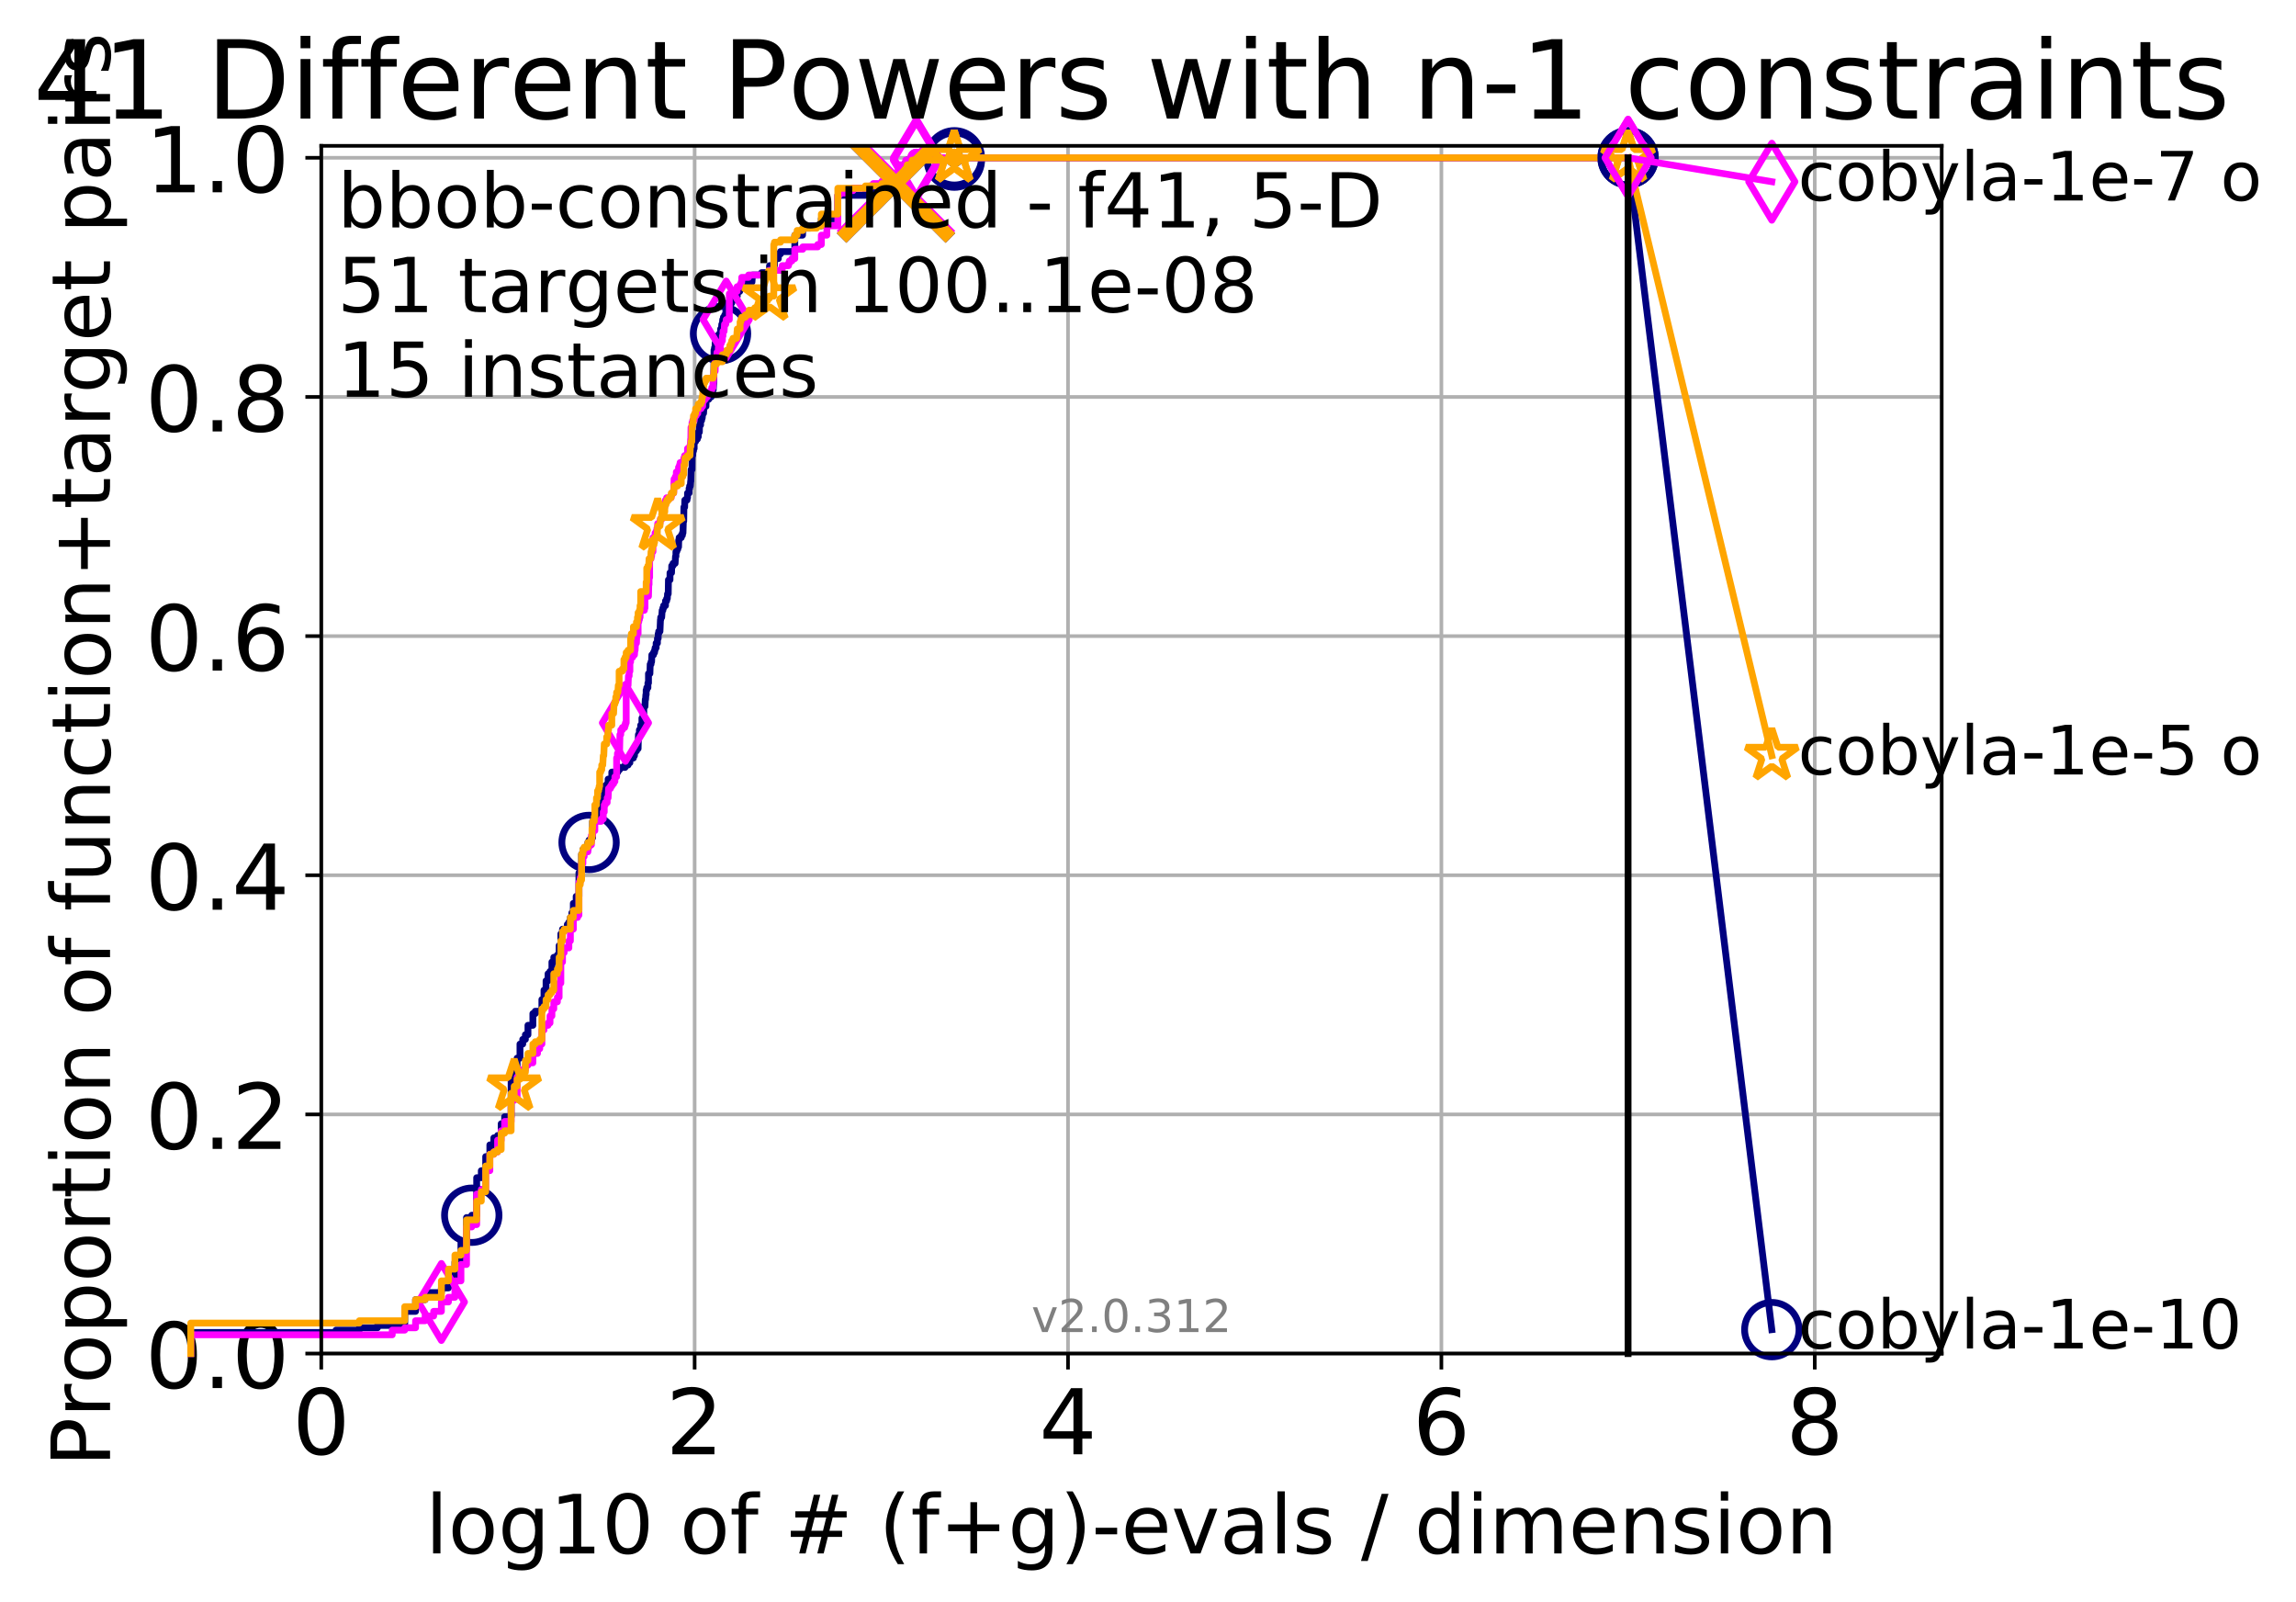 <?xml version="1.0" encoding="utf-8" standalone="no"?>
<!DOCTYPE svg PUBLIC "-//W3C//DTD SVG 1.1//EN"
  "http://www.w3.org/Graphics/SVG/1.1/DTD/svg11.dtd">
<!-- Created with matplotlib (http://matplotlib.org/) -->
<svg height="353pt" version="1.1" viewBox="0 0 506 353" width="506pt" xmlns="http://www.w3.org/2000/svg" xmlns:xlink="http://www.w3.org/1999/xlink">
 <defs>
  <style type="text/css">
*{stroke-linecap:butt;stroke-linejoin:round;}
  </style>
 </defs>
 <g id="figure_1">
  <g id="patch_1">
   <path d="M 0 353.222 
L 506.077 353.222 
L 506.077 0 
L 0 0 
z
" style="fill:#ffffff;"/>
  </g>
  <g id="axes_1">
   <g id="patch_2">
    <path d="M 70.8 298.245 
L 427.92 298.245 
L 427.92 32.133 
L 70.8 32.133 
z
" style="fill:#ffffff;"/>
   </g>
   <g id="matplotlib.axis_1">
    <g id="xtick_1">
     <g id="line2d_1">
      <path clip-path="url(#p4d4bda288d)" d="M 70.8 298.245 
L 70.8 32.133 
" style="fill:none;stroke:#b0b0b0;stroke-linecap:square;stroke-width:0.8;"/>
     </g>
     <g id="line2d_2">
      <defs>
       <path d="M 0 0 
L 0 3.5 
" id="mfcfa1439df" style="stroke:#000000;stroke-width:0.8;"/>
      </defs>
      <g>
       <use style="stroke:#000000;stroke-width:0.8;" x="70.8" xlink:href="#mfcfa1439df" y="298.245"/>
      </g>
     </g>
     <g id="text_1">
      <!-- 0 -->
      <defs>
       <path d="M 31.781 66.406 
Q 24.172 66.406 20.328 58.906 
Q 16.5 51.422 16.5 36.375 
Q 16.5 21.391 20.328 13.891 
Q 24.172 6.391 31.781 6.391 
Q 39.453 6.391 43.281 13.891 
Q 47.125 21.391 47.125 36.375 
Q 47.125 51.422 43.281 58.906 
Q 39.453 66.406 31.781 66.406 
z
M 31.781 74.219 
Q 44.047 74.219 50.516 64.516 
Q 56.984 54.828 56.984 36.375 
Q 56.984 17.969 50.516 8.266 
Q 44.047 -1.422 31.781 -1.422 
Q 19.531 -1.422 13.062 8.266 
Q 6.594 17.969 6.594 36.375 
Q 6.594 54.828 13.062 64.516 
Q 19.531 74.219 31.781 74.219 
z
" id="DejaVuSans-30"/>
      </defs>
      <g transform="translate(64.438 320.442)scale(0.2 -0.2)">
       <use xlink:href="#DejaVuSans-30"/>
      </g>
     </g>
    </g>
    <g id="xtick_2">
     <g id="line2d_3">
      <path clip-path="url(#p4d4bda288d)" d="M 153.086 298.245 
L 153.086 32.133 
" style="fill:none;stroke:#b0b0b0;stroke-linecap:square;stroke-width:0.8;"/>
     </g>
     <g id="line2d_4">
      <g>
       <use style="stroke:#000000;stroke-width:0.8;" x="153.086" xlink:href="#mfcfa1439df" y="298.245"/>
      </g>
     </g>
     <g id="text_2">
      <!-- 2 -->
      <defs>
       <path d="M 19.188 8.297 
L 53.609 8.297 
L 53.609 0 
L 7.328 0 
L 7.328 8.297 
Q 12.938 14.109 22.625 23.891 
Q 32.328 33.688 34.812 36.531 
Q 39.547 41.844 41.422 45.531 
Q 43.312 49.219 43.312 52.781 
Q 43.312 58.594 39.234 62.25 
Q 35.156 65.922 28.609 65.922 
Q 23.969 65.922 18.812 64.312 
Q 13.672 62.703 7.812 59.422 
L 7.812 69.391 
Q 13.766 71.781 18.938 73 
Q 24.125 74.219 28.422 74.219 
Q 39.75 74.219 46.484 68.547 
Q 53.219 62.891 53.219 53.422 
Q 53.219 48.922 51.531 44.891 
Q 49.859 40.875 45.406 35.406 
Q 44.188 33.984 37.641 27.219 
Q 31.109 20.453 19.188 8.297 
z
" id="DejaVuSans-32"/>
      </defs>
      <g transform="translate(146.723 320.442)scale(0.2 -0.2)">
       <use xlink:href="#DejaVuSans-32"/>
      </g>
     </g>
    </g>
    <g id="xtick_3">
     <g id="line2d_5">
      <path clip-path="url(#p4d4bda288d)" d="M 235.371 298.245 
L 235.371 32.133 
" style="fill:none;stroke:#b0b0b0;stroke-linecap:square;stroke-width:0.8;"/>
     </g>
     <g id="line2d_6">
      <g>
       <use style="stroke:#000000;stroke-width:0.8;" x="235.371" xlink:href="#mfcfa1439df" y="298.245"/>
      </g>
     </g>
     <g id="text_3">
      <!-- 4 -->
      <defs>
       <path d="M 37.797 64.312 
L 12.891 25.391 
L 37.797 25.391 
z
M 35.203 72.906 
L 47.609 72.906 
L 47.609 25.391 
L 58.016 25.391 
L 58.016 17.188 
L 47.609 17.188 
L 47.609 0 
L 37.797 0 
L 37.797 17.188 
L 4.891 17.188 
L 4.891 26.703 
z
" id="DejaVuSans-34"/>
      </defs>
      <g transform="translate(229.009 320.442)scale(0.2 -0.2)">
       <use xlink:href="#DejaVuSans-34"/>
      </g>
     </g>
    </g>
    <g id="xtick_4">
     <g id="line2d_7">
      <path clip-path="url(#p4d4bda288d)" d="M 317.657 298.245 
L 317.657 32.133 
" style="fill:none;stroke:#b0b0b0;stroke-linecap:square;stroke-width:0.8;"/>
     </g>
     <g id="line2d_8">
      <g>
       <use style="stroke:#000000;stroke-width:0.8;" x="317.657" xlink:href="#mfcfa1439df" y="298.245"/>
      </g>
     </g>
     <g id="text_4">
      <!-- 6 -->
      <defs>
       <path d="M 33.016 40.375 
Q 26.375 40.375 22.484 35.828 
Q 18.609 31.297 18.609 23.391 
Q 18.609 15.531 22.484 10.953 
Q 26.375 6.391 33.016 6.391 
Q 39.656 6.391 43.531 10.953 
Q 47.406 15.531 47.406 23.391 
Q 47.406 31.297 43.531 35.828 
Q 39.656 40.375 33.016 40.375 
z
M 52.594 71.297 
L 52.594 62.312 
Q 48.875 64.062 45.094 64.984 
Q 41.312 65.922 37.594 65.922 
Q 27.828 65.922 22.672 59.328 
Q 17.531 52.734 16.797 39.406 
Q 19.672 43.656 24.016 45.922 
Q 28.375 48.188 33.594 48.188 
Q 44.578 48.188 50.953 41.516 
Q 57.328 34.859 57.328 23.391 
Q 57.328 12.156 50.688 5.359 
Q 44.047 -1.422 33.016 -1.422 
Q 20.359 -1.422 13.672 8.266 
Q 6.984 17.969 6.984 36.375 
Q 6.984 53.656 15.188 63.938 
Q 23.391 74.219 37.203 74.219 
Q 40.922 74.219 44.703 73.484 
Q 48.484 72.75 52.594 71.297 
z
" id="DejaVuSans-36"/>
      </defs>
      <g transform="translate(311.295 320.442)scale(0.2 -0.2)">
       <use xlink:href="#DejaVuSans-36"/>
      </g>
     </g>
    </g>
    <g id="xtick_5">
     <g id="line2d_9">
      <path clip-path="url(#p4d4bda288d)" d="M 399.943 298.245 
L 399.943 32.133 
" style="fill:none;stroke:#b0b0b0;stroke-linecap:square;stroke-width:0.8;"/>
     </g>
     <g id="line2d_10">
      <g>
       <use style="stroke:#000000;stroke-width:0.8;" x="399.943" xlink:href="#mfcfa1439df" y="298.245"/>
      </g>
     </g>
     <g id="text_5">
      <!-- 8 -->
      <defs>
       <path d="M 31.781 34.625 
Q 24.75 34.625 20.719 30.859 
Q 16.703 27.094 16.703 20.516 
Q 16.703 13.922 20.719 10.156 
Q 24.75 6.391 31.781 6.391 
Q 38.812 6.391 42.859 10.172 
Q 46.922 13.969 46.922 20.516 
Q 46.922 27.094 42.891 30.859 
Q 38.875 34.625 31.781 34.625 
z
M 21.922 38.812 
Q 15.578 40.375 12.031 44.719 
Q 8.5 49.078 8.5 55.328 
Q 8.5 64.062 14.719 69.141 
Q 20.953 74.219 31.781 74.219 
Q 42.672 74.219 48.875 69.141 
Q 55.078 64.062 55.078 55.328 
Q 55.078 49.078 51.531 44.719 
Q 48 40.375 41.703 38.812 
Q 48.828 37.156 52.797 32.312 
Q 56.781 27.484 56.781 20.516 
Q 56.781 9.906 50.312 4.234 
Q 43.844 -1.422 31.781 -1.422 
Q 19.734 -1.422 13.25 4.234 
Q 6.781 9.906 6.781 20.516 
Q 6.781 27.484 10.781 32.312 
Q 14.797 37.156 21.922 38.812 
z
M 18.312 54.391 
Q 18.312 48.734 21.844 45.562 
Q 25.391 42.391 31.781 42.391 
Q 38.141 42.391 41.719 45.562 
Q 45.312 48.734 45.312 54.391 
Q 45.312 60.062 41.719 63.234 
Q 38.141 66.406 31.781 66.406 
Q 25.391 66.406 21.844 63.234 
Q 18.312 60.062 18.312 54.391 
z
" id="DejaVuSans-38"/>
      </defs>
      <g transform="translate(393.58 320.442)scale(0.2 -0.2)">
       <use xlink:href="#DejaVuSans-38"/>
      </g>
     </g>
    </g>
    <g id="text_6">
     <!-- log10 of # (f+g)-evals / dimension -->
     <defs>
      <path d="M 9.422 75.984 
L 18.406 75.984 
L 18.406 0 
L 9.422 0 
z
" id="DejaVuSans-6c"/>
      <path d="M 30.609 48.391 
Q 23.391 48.391 19.188 42.75 
Q 14.984 37.109 14.984 27.297 
Q 14.984 17.484 19.156 11.844 
Q 23.344 6.203 30.609 6.203 
Q 37.797 6.203 41.984 11.859 
Q 46.188 17.531 46.188 27.297 
Q 46.188 37.016 41.984 42.703 
Q 37.797 48.391 30.609 48.391 
z
M 30.609 56 
Q 42.328 56 49.016 48.375 
Q 55.719 40.766 55.719 27.297 
Q 55.719 13.875 49.016 6.219 
Q 42.328 -1.422 30.609 -1.422 
Q 18.844 -1.422 12.172 6.219 
Q 5.516 13.875 5.516 27.297 
Q 5.516 40.766 12.172 48.375 
Q 18.844 56 30.609 56 
z
" id="DejaVuSans-6f"/>
      <path d="M 45.406 27.984 
Q 45.406 37.75 41.375 43.109 
Q 37.359 48.484 30.078 48.484 
Q 22.859 48.484 18.828 43.109 
Q 14.797 37.75 14.797 27.984 
Q 14.797 18.266 18.828 12.891 
Q 22.859 7.516 30.078 7.516 
Q 37.359 7.516 41.375 12.891 
Q 45.406 18.266 45.406 27.984 
z
M 54.391 6.781 
Q 54.391 -7.172 48.188 -13.984 
Q 42 -20.797 29.203 -20.797 
Q 24.469 -20.797 20.266 -20.094 
Q 16.062 -19.391 12.109 -17.922 
L 12.109 -9.188 
Q 16.062 -11.328 19.922 -12.344 
Q 23.781 -13.375 27.781 -13.375 
Q 36.625 -13.375 41.016 -8.766 
Q 45.406 -4.156 45.406 5.172 
L 45.406 9.625 
Q 42.625 4.781 38.281 2.391 
Q 33.938 0 27.875 0 
Q 17.828 0 11.672 7.656 
Q 5.516 15.328 5.516 27.984 
Q 5.516 40.672 11.672 48.328 
Q 17.828 56 27.875 56 
Q 33.938 56 38.281 53.609 
Q 42.625 51.219 45.406 46.391 
L 45.406 54.688 
L 54.391 54.688 
z
" id="DejaVuSans-67"/>
      <path d="M 12.406 8.297 
L 28.516 8.297 
L 28.516 63.922 
L 10.984 60.406 
L 10.984 69.391 
L 28.422 72.906 
L 38.281 72.906 
L 38.281 8.297 
L 54.391 8.297 
L 54.391 0 
L 12.406 0 
z
" id="DejaVuSans-31"/>
      <path id="DejaVuSans-20"/>
      <path d="M 37.109 75.984 
L 37.109 68.5 
L 28.516 68.5 
Q 23.688 68.5 21.797 66.547 
Q 19.922 64.594 19.922 59.516 
L 19.922 54.688 
L 34.719 54.688 
L 34.719 47.703 
L 19.922 47.703 
L 19.922 0 
L 10.891 0 
L 10.891 47.703 
L 2.297 47.703 
L 2.297 54.688 
L 10.891 54.688 
L 10.891 58.5 
Q 10.891 67.625 15.141 71.797 
Q 19.391 75.984 28.609 75.984 
z
" id="DejaVuSans-66"/>
      <path d="M 51.125 44 
L 36.922 44 
L 32.812 27.688 
L 47.125 27.688 
z
M 43.797 71.781 
L 38.719 51.516 
L 52.984 51.516 
L 58.109 71.781 
L 65.922 71.781 
L 60.891 51.516 
L 76.125 51.516 
L 76.125 44 
L 58.984 44 
L 54.984 27.688 
L 70.516 27.688 
L 70.516 20.219 
L 53.078 20.219 
L 48 0 
L 40.188 0 
L 45.219 20.219 
L 30.906 20.219 
L 25.875 0 
L 18.016 0 
L 23.094 20.219 
L 7.719 20.219 
L 7.719 27.688 
L 24.906 27.688 
L 29 44 
L 13.281 44 
L 13.281 51.516 
L 30.906 51.516 
L 35.891 71.781 
z
" id="DejaVuSans-23"/>
      <path d="M 31 75.875 
Q 24.469 64.656 21.281 53.656 
Q 18.109 42.672 18.109 31.391 
Q 18.109 20.125 21.312 9.062 
Q 24.516 -2 31 -13.188 
L 23.188 -13.188 
Q 15.875 -1.703 12.234 9.375 
Q 8.594 20.453 8.594 31.391 
Q 8.594 42.281 12.203 53.312 
Q 15.828 64.359 23.188 75.875 
z
" id="DejaVuSans-28"/>
      <path d="M 46 62.703 
L 46 35.5 
L 73.188 35.5 
L 73.188 27.203 
L 46 27.203 
L 46 0 
L 37.797 0 
L 37.797 27.203 
L 10.594 27.203 
L 10.594 35.5 
L 37.797 35.5 
L 37.797 62.703 
z
" id="DejaVuSans-2b"/>
      <path d="M 8.016 75.875 
L 15.828 75.875 
Q 23.141 64.359 26.781 53.312 
Q 30.422 42.281 30.422 31.391 
Q 30.422 20.453 26.781 9.375 
Q 23.141 -1.703 15.828 -13.188 
L 8.016 -13.188 
Q 14.5 -2 17.703 9.062 
Q 20.906 20.125 20.906 31.391 
Q 20.906 42.672 17.703 53.656 
Q 14.5 64.656 8.016 75.875 
z
" id="DejaVuSans-29"/>
      <path d="M 4.891 31.391 
L 31.203 31.391 
L 31.203 23.391 
L 4.891 23.391 
z
" id="DejaVuSans-2d"/>
      <path d="M 56.203 29.594 
L 56.203 25.203 
L 14.891 25.203 
Q 15.484 15.922 20.484 11.062 
Q 25.484 6.203 34.422 6.203 
Q 39.594 6.203 44.453 7.469 
Q 49.312 8.734 54.109 11.281 
L 54.109 2.781 
Q 49.266 0.734 44.188 -0.344 
Q 39.109 -1.422 33.891 -1.422 
Q 20.797 -1.422 13.156 6.188 
Q 5.516 13.812 5.516 26.812 
Q 5.516 40.234 12.766 48.109 
Q 20.016 56 32.328 56 
Q 43.359 56 49.781 48.891 
Q 56.203 41.797 56.203 29.594 
z
M 47.219 32.234 
Q 47.125 39.594 43.094 43.984 
Q 39.062 48.391 32.422 48.391 
Q 24.906 48.391 20.391 44.141 
Q 15.875 39.891 15.188 32.172 
z
" id="DejaVuSans-65"/>
      <path d="M 2.984 54.688 
L 12.5 54.688 
L 29.594 8.797 
L 46.688 54.688 
L 56.203 54.688 
L 35.688 0 
L 23.484 0 
z
" id="DejaVuSans-76"/>
      <path d="M 34.281 27.484 
Q 23.391 27.484 19.188 25 
Q 14.984 22.516 14.984 16.5 
Q 14.984 11.719 18.141 8.906 
Q 21.297 6.109 26.703 6.109 
Q 34.188 6.109 38.703 11.406 
Q 43.219 16.703 43.219 25.484 
L 43.219 27.484 
z
M 52.203 31.203 
L 52.203 0 
L 43.219 0 
L 43.219 8.297 
Q 40.141 3.328 35.547 0.953 
Q 30.953 -1.422 24.312 -1.422 
Q 15.922 -1.422 10.953 3.297 
Q 6 8.016 6 15.922 
Q 6 25.141 12.172 29.828 
Q 18.359 34.516 30.609 34.516 
L 43.219 34.516 
L 43.219 35.406 
Q 43.219 41.609 39.141 45 
Q 35.062 48.391 27.688 48.391 
Q 23 48.391 18.547 47.266 
Q 14.109 46.141 10.016 43.891 
L 10.016 52.203 
Q 14.938 54.109 19.578 55.047 
Q 24.219 56 28.609 56 
Q 40.484 56 46.344 49.844 
Q 52.203 43.703 52.203 31.203 
z
" id="DejaVuSans-61"/>
      <path d="M 44.281 53.078 
L 44.281 44.578 
Q 40.484 46.531 36.375 47.5 
Q 32.281 48.484 27.875 48.484 
Q 21.188 48.484 17.844 46.438 
Q 14.5 44.391 14.5 40.281 
Q 14.5 37.156 16.891 35.375 
Q 19.281 33.594 26.516 31.984 
L 29.594 31.297 
Q 39.156 29.25 43.188 25.516 
Q 47.219 21.781 47.219 15.094 
Q 47.219 7.469 41.188 3.016 
Q 35.156 -1.422 24.609 -1.422 
Q 20.219 -1.422 15.453 -0.562 
Q 10.688 0.297 5.422 2 
L 5.422 11.281 
Q 10.406 8.688 15.234 7.391 
Q 20.062 6.109 24.812 6.109 
Q 31.156 6.109 34.562 8.281 
Q 37.984 10.453 37.984 14.406 
Q 37.984 18.062 35.516 20.016 
Q 33.062 21.969 24.703 23.781 
L 21.578 24.516 
Q 13.234 26.266 9.516 29.906 
Q 5.812 33.547 5.812 39.891 
Q 5.812 47.609 11.281 51.797 
Q 16.75 56 26.812 56 
Q 31.781 56 36.172 55.266 
Q 40.578 54.547 44.281 53.078 
z
" id="DejaVuSans-73"/>
      <path d="M 25.391 72.906 
L 33.688 72.906 
L 8.297 -9.281 
L 0 -9.281 
z
" id="DejaVuSans-2f"/>
      <path d="M 45.406 46.391 
L 45.406 75.984 
L 54.391 75.984 
L 54.391 0 
L 45.406 0 
L 45.406 8.203 
Q 42.578 3.328 38.25 0.953 
Q 33.938 -1.422 27.875 -1.422 
Q 17.969 -1.422 11.734 6.484 
Q 5.516 14.406 5.516 27.297 
Q 5.516 40.188 11.734 48.094 
Q 17.969 56 27.875 56 
Q 33.938 56 38.25 53.625 
Q 42.578 51.266 45.406 46.391 
z
M 14.797 27.297 
Q 14.797 17.391 18.875 11.75 
Q 22.953 6.109 30.078 6.109 
Q 37.203 6.109 41.297 11.75 
Q 45.406 17.391 45.406 27.297 
Q 45.406 37.203 41.297 42.844 
Q 37.203 48.484 30.078 48.484 
Q 22.953 48.484 18.875 42.844 
Q 14.797 37.203 14.797 27.297 
z
" id="DejaVuSans-64"/>
      <path d="M 9.422 54.688 
L 18.406 54.688 
L 18.406 0 
L 9.422 0 
z
M 9.422 75.984 
L 18.406 75.984 
L 18.406 64.594 
L 9.422 64.594 
z
" id="DejaVuSans-69"/>
      <path d="M 52 44.188 
Q 55.375 50.25 60.062 53.125 
Q 64.75 56 71.094 56 
Q 79.641 56 84.281 50.016 
Q 88.922 44.047 88.922 33.016 
L 88.922 0 
L 79.891 0 
L 79.891 32.719 
Q 79.891 40.578 77.094 44.375 
Q 74.312 48.188 68.609 48.188 
Q 61.625 48.188 57.562 43.547 
Q 53.516 38.922 53.516 30.906 
L 53.516 0 
L 44.484 0 
L 44.484 32.719 
Q 44.484 40.625 41.703 44.406 
Q 38.922 48.188 33.109 48.188 
Q 26.219 48.188 22.156 43.531 
Q 18.109 38.875 18.109 30.906 
L 18.109 0 
L 9.078 0 
L 9.078 54.688 
L 18.109 54.688 
L 18.109 46.188 
Q 21.188 51.219 25.484 53.609 
Q 29.781 56 35.688 56 
Q 41.656 56 45.828 52.969 
Q 50 49.953 52 44.188 
z
" id="DejaVuSans-6d"/>
      <path d="M 54.891 33.016 
L 54.891 0 
L 45.906 0 
L 45.906 32.719 
Q 45.906 40.484 42.875 44.328 
Q 39.844 48.188 33.797 48.188 
Q 26.516 48.188 22.312 43.547 
Q 18.109 38.922 18.109 30.906 
L 18.109 0 
L 9.078 0 
L 9.078 54.688 
L 18.109 54.688 
L 18.109 46.188 
Q 21.344 51.125 25.703 53.562 
Q 30.078 56 35.797 56 
Q 45.219 56 50.047 50.172 
Q 54.891 44.344 54.891 33.016 
z
" id="DejaVuSans-6e"/>
     </defs>
     <g transform="translate(93.753 342.279)scale(0.18 -0.18)">
      <use xlink:href="#DejaVuSans-6c"/>
      <use x="27.783" xlink:href="#DejaVuSans-6f"/>
      <use x="88.965" xlink:href="#DejaVuSans-67"/>
      <use x="152.441" xlink:href="#DejaVuSans-31"/>
      <use x="216.064" xlink:href="#DejaVuSans-30"/>
      <use x="279.688" xlink:href="#DejaVuSans-20"/>
      <use x="311.475" xlink:href="#DejaVuSans-6f"/>
      <use x="372.656" xlink:href="#DejaVuSans-66"/>
      <use x="407.861" xlink:href="#DejaVuSans-20"/>
      <use x="439.648" xlink:href="#DejaVuSans-23"/>
      <use x="523.438" xlink:href="#DejaVuSans-20"/>
      <use x="555.225" xlink:href="#DejaVuSans-28"/>
      <use x="594.238" xlink:href="#DejaVuSans-66"/>
      <use x="629.443" xlink:href="#DejaVuSans-2b"/>
      <use x="713.232" xlink:href="#DejaVuSans-67"/>
      <use x="776.709" xlink:href="#DejaVuSans-29"/>
      <use x="815.723" xlink:href="#DejaVuSans-2d"/>
      <use x="851.807" xlink:href="#DejaVuSans-65"/>
      <use x="913.33" xlink:href="#DejaVuSans-76"/>
      <use x="972.51" xlink:href="#DejaVuSans-61"/>
      <use x="1033.789" xlink:href="#DejaVuSans-6c"/>
      <use x="1061.572" xlink:href="#DejaVuSans-73"/>
      <use x="1113.672" xlink:href="#DejaVuSans-20"/>
      <use x="1145.459" xlink:href="#DejaVuSans-2f"/>
      <use x="1179.15" xlink:href="#DejaVuSans-20"/>
      <use x="1210.938" xlink:href="#DejaVuSans-64"/>
      <use x="1274.414" xlink:href="#DejaVuSans-69"/>
      <use x="1302.197" xlink:href="#DejaVuSans-6d"/>
      <use x="1399.609" xlink:href="#DejaVuSans-65"/>
      <use x="1461.133" xlink:href="#DejaVuSans-6e"/>
      <use x="1524.512" xlink:href="#DejaVuSans-73"/>
      <use x="1576.611" xlink:href="#DejaVuSans-69"/>
      <use x="1604.395" xlink:href="#DejaVuSans-6f"/>
      <use x="1665.576" xlink:href="#DejaVuSans-6e"/>
     </g>
    </g>
   </g>
   <g id="matplotlib.axis_2">
    <g id="ytick_1">
     <g id="line2d_11">
      <path clip-path="url(#p4d4bda288d)" d="M 70.8 298.245 
L 427.92 298.245 
" style="fill:none;stroke:#b0b0b0;stroke-linecap:square;stroke-width:0.8;"/>
     </g>
     <g id="line2d_12">
      <defs>
       <path d="M 0 0 
L -3.5 0 
" id="m672a103e43" style="stroke:#000000;stroke-width:0.8;"/>
      </defs>
      <g>
       <use style="stroke:#000000;stroke-width:0.8;" x="70.8" xlink:href="#m672a103e43" y="298.245"/>
      </g>
     </g>
     <g id="text_7">
      <!-- 0.0 -->
      <defs>
       <path d="M 10.688 12.406 
L 21 12.406 
L 21 0 
L 10.688 0 
z
" id="DejaVuSans-2e"/>
      </defs>
      <g transform="translate(31.994 305.844)scale(0.2 -0.2)">
       <use xlink:href="#DejaVuSans-30"/>
       <use x="63.623" xlink:href="#DejaVuSans-2e"/>
       <use x="95.41" xlink:href="#DejaVuSans-30"/>
      </g>
     </g>
    </g>
    <g id="ytick_2">
     <g id="line2d_13">
      <path clip-path="url(#p4d4bda288d)" d="M 70.8 245.55 
L 427.92 245.55 
" style="fill:none;stroke:#b0b0b0;stroke-linecap:square;stroke-width:0.8;"/>
     </g>
     <g id="line2d_14">
      <g>
       <use style="stroke:#000000;stroke-width:0.8;" x="70.8" xlink:href="#m672a103e43" y="245.55"/>
      </g>
     </g>
     <g id="text_8">
      <!-- 0.2 -->
      <g transform="translate(31.994 253.148)scale(0.2 -0.2)">
       <use xlink:href="#DejaVuSans-30"/>
       <use x="63.623" xlink:href="#DejaVuSans-2e"/>
       <use x="95.41" xlink:href="#DejaVuSans-32"/>
      </g>
     </g>
    </g>
    <g id="ytick_3">
     <g id="line2d_15">
      <path clip-path="url(#p4d4bda288d)" d="M 70.8 192.854 
L 427.92 192.854 
" style="fill:none;stroke:#b0b0b0;stroke-linecap:square;stroke-width:0.8;"/>
     </g>
     <g id="line2d_16">
      <g>
       <use style="stroke:#000000;stroke-width:0.8;" x="70.8" xlink:href="#m672a103e43" y="192.854"/>
      </g>
     </g>
     <g id="text_9">
      <!-- 0.4 -->
      <g transform="translate(31.994 200.453)scale(0.2 -0.2)">
       <use xlink:href="#DejaVuSans-30"/>
       <use x="63.623" xlink:href="#DejaVuSans-2e"/>
       <use x="95.41" xlink:href="#DejaVuSans-34"/>
      </g>
     </g>
    </g>
    <g id="ytick_4">
     <g id="line2d_17">
      <path clip-path="url(#p4d4bda288d)" d="M 70.8 140.159 
L 427.92 140.159 
" style="fill:none;stroke:#b0b0b0;stroke-linecap:square;stroke-width:0.8;"/>
     </g>
     <g id="line2d_18">
      <g>
       <use style="stroke:#000000;stroke-width:0.8;" x="70.8" xlink:href="#m672a103e43" y="140.159"/>
      </g>
     </g>
     <g id="text_10">
      <!-- 0.6 -->
      <g transform="translate(31.994 147.757)scale(0.2 -0.2)">
       <use xlink:href="#DejaVuSans-30"/>
       <use x="63.623" xlink:href="#DejaVuSans-2e"/>
       <use x="95.41" xlink:href="#DejaVuSans-36"/>
      </g>
     </g>
    </g>
    <g id="ytick_5">
     <g id="line2d_19">
      <path clip-path="url(#p4d4bda288d)" d="M 70.8 87.464 
L 427.92 87.464 
" style="fill:none;stroke:#b0b0b0;stroke-linecap:square;stroke-width:0.8;"/>
     </g>
     <g id="line2d_20">
      <g>
       <use style="stroke:#000000;stroke-width:0.8;" x="70.8" xlink:href="#m672a103e43" y="87.464"/>
      </g>
     </g>
     <g id="text_11">
      <!-- 0.8 -->
      <g transform="translate(31.994 95.062)scale(0.2 -0.2)">
       <use xlink:href="#DejaVuSans-30"/>
       <use x="63.623" xlink:href="#DejaVuSans-2e"/>
       <use x="95.41" xlink:href="#DejaVuSans-38"/>
      </g>
     </g>
    </g>
    <g id="ytick_6">
     <g id="line2d_21">
      <path clip-path="url(#p4d4bda288d)" d="M 70.8 34.768 
L 427.92 34.768 
" style="fill:none;stroke:#b0b0b0;stroke-linecap:square;stroke-width:0.8;"/>
     </g>
     <g id="line2d_22">
      <g>
       <use style="stroke:#000000;stroke-width:0.8;" x="70.8" xlink:href="#m672a103e43" y="34.768"/>
      </g>
     </g>
     <g id="text_12">
      <!-- 1.0 -->
      <g transform="translate(31.994 42.367)scale(0.2 -0.2)">
       <use xlink:href="#DejaVuSans-31"/>
       <use x="63.623" xlink:href="#DejaVuSans-2e"/>
       <use x="95.41" xlink:href="#DejaVuSans-30"/>
      </g>
     </g>
    </g>
    <g id="text_13">
     <!-- Proportion of function+target pairs -->
     <defs>
      <path d="M 19.672 64.797 
L 19.672 37.406 
L 32.078 37.406 
Q 38.969 37.406 42.719 40.969 
Q 46.484 44.531 46.484 51.125 
Q 46.484 57.672 42.719 61.234 
Q 38.969 64.797 32.078 64.797 
z
M 9.812 72.906 
L 32.078 72.906 
Q 44.344 72.906 50.609 67.359 
Q 56.891 61.812 56.891 51.125 
Q 56.891 40.328 50.609 34.812 
Q 44.344 29.297 32.078 29.297 
L 19.672 29.297 
L 19.672 0 
L 9.812 0 
z
" id="DejaVuSans-50"/>
      <path d="M 41.109 46.297 
Q 39.594 47.172 37.812 47.578 
Q 36.031 48 33.891 48 
Q 26.266 48 22.188 43.047 
Q 18.109 38.094 18.109 28.812 
L 18.109 0 
L 9.078 0 
L 9.078 54.688 
L 18.109 54.688 
L 18.109 46.188 
Q 20.953 51.172 25.484 53.578 
Q 30.031 56 36.531 56 
Q 37.453 56 38.578 55.875 
Q 39.703 55.766 41.062 55.516 
z
" id="DejaVuSans-72"/>
      <path d="M 18.109 8.203 
L 18.109 -20.797 
L 9.078 -20.797 
L 9.078 54.688 
L 18.109 54.688 
L 18.109 46.391 
Q 20.953 51.266 25.266 53.625 
Q 29.594 56 35.594 56 
Q 45.562 56 51.781 48.094 
Q 58.016 40.188 58.016 27.297 
Q 58.016 14.406 51.781 6.484 
Q 45.562 -1.422 35.594 -1.422 
Q 29.594 -1.422 25.266 0.953 
Q 20.953 3.328 18.109 8.203 
z
M 48.688 27.297 
Q 48.688 37.203 44.609 42.844 
Q 40.531 48.484 33.406 48.484 
Q 26.266 48.484 22.188 42.844 
Q 18.109 37.203 18.109 27.297 
Q 18.109 17.391 22.188 11.75 
Q 26.266 6.109 33.406 6.109 
Q 40.531 6.109 44.609 11.75 
Q 48.688 17.391 48.688 27.297 
z
" id="DejaVuSans-70"/>
      <path d="M 18.312 70.219 
L 18.312 54.688 
L 36.812 54.688 
L 36.812 47.703 
L 18.312 47.703 
L 18.312 18.016 
Q 18.312 11.328 20.141 9.422 
Q 21.969 7.516 27.594 7.516 
L 36.812 7.516 
L 36.812 0 
L 27.594 0 
Q 17.188 0 13.234 3.875 
Q 9.281 7.766 9.281 18.016 
L 9.281 47.703 
L 2.688 47.703 
L 2.688 54.688 
L 9.281 54.688 
L 9.281 70.219 
z
" id="DejaVuSans-74"/>
      <path d="M 8.5 21.578 
L 8.5 54.688 
L 17.484 54.688 
L 17.484 21.922 
Q 17.484 14.156 20.5 10.266 
Q 23.531 6.391 29.594 6.391 
Q 36.859 6.391 41.078 11.031 
Q 45.312 15.672 45.312 23.688 
L 45.312 54.688 
L 54.297 54.688 
L 54.297 0 
L 45.312 0 
L 45.312 8.406 
Q 42.047 3.422 37.719 1 
Q 33.406 -1.422 27.688 -1.422 
Q 18.266 -1.422 13.375 4.438 
Q 8.5 10.297 8.5 21.578 
z
M 31.109 56 
z
" id="DejaVuSans-75"/>
      <path d="M 48.781 52.594 
L 48.781 44.188 
Q 44.969 46.297 41.141 47.344 
Q 37.312 48.391 33.406 48.391 
Q 24.656 48.391 19.812 42.844 
Q 14.984 37.312 14.984 27.297 
Q 14.984 17.281 19.812 11.734 
Q 24.656 6.203 33.406 6.203 
Q 37.312 6.203 41.141 7.25 
Q 44.969 8.297 48.781 10.406 
L 48.781 2.094 
Q 45.016 0.344 40.984 -0.531 
Q 36.969 -1.422 32.422 -1.422 
Q 20.062 -1.422 12.781 6.344 
Q 5.516 14.109 5.516 27.297 
Q 5.516 40.672 12.859 48.328 
Q 20.219 56 33.016 56 
Q 37.156 56 41.109 55.141 
Q 45.062 54.297 48.781 52.594 
z
" id="DejaVuSans-63"/>
     </defs>
     <g transform="translate(24.25 323.179)rotate(-90)scale(0.18 -0.18)">
      <use xlink:href="#DejaVuSans-50"/>
      <use x="60.287" xlink:href="#DejaVuSans-72"/>
      <use x="101.369" xlink:href="#DejaVuSans-6f"/>
      <use x="162.551" xlink:href="#DejaVuSans-70"/>
      <use x="226.027" xlink:href="#DejaVuSans-6f"/>
      <use x="287.209" xlink:href="#DejaVuSans-72"/>
      <use x="328.322" xlink:href="#DejaVuSans-74"/>
      <use x="367.531" xlink:href="#DejaVuSans-69"/>
      <use x="395.314" xlink:href="#DejaVuSans-6f"/>
      <use x="456.496" xlink:href="#DejaVuSans-6e"/>
      <use x="519.875" xlink:href="#DejaVuSans-20"/>
      <use x="551.662" xlink:href="#DejaVuSans-6f"/>
      <use x="612.844" xlink:href="#DejaVuSans-66"/>
      <use x="648.049" xlink:href="#DejaVuSans-20"/>
      <use x="679.836" xlink:href="#DejaVuSans-66"/>
      <use x="715.041" xlink:href="#DejaVuSans-75"/>
      <use x="778.42" xlink:href="#DejaVuSans-6e"/>
      <use x="841.799" xlink:href="#DejaVuSans-63"/>
      <use x="896.779" xlink:href="#DejaVuSans-74"/>
      <use x="935.988" xlink:href="#DejaVuSans-69"/>
      <use x="963.771" xlink:href="#DejaVuSans-6f"/>
      <use x="1024.953" xlink:href="#DejaVuSans-6e"/>
      <use x="1088.332" xlink:href="#DejaVuSans-2b"/>
      <use x="1172.121" xlink:href="#DejaVuSans-74"/>
      <use x="1211.33" xlink:href="#DejaVuSans-61"/>
      <use x="1272.609" xlink:href="#DejaVuSans-72"/>
      <use x="1313.707" xlink:href="#DejaVuSans-67"/>
      <use x="1377.184" xlink:href="#DejaVuSans-65"/>
      <use x="1438.707" xlink:href="#DejaVuSans-74"/>
      <use x="1477.916" xlink:href="#DejaVuSans-20"/>
      <use x="1509.703" xlink:href="#DejaVuSans-70"/>
      <use x="1573.18" xlink:href="#DejaVuSans-61"/>
      <use x="1634.459" xlink:href="#DejaVuSans-69"/>
      <use x="1662.242" xlink:href="#DejaVuSans-72"/>
      <use x="1703.355" xlink:href="#DejaVuSans-73"/>
     </g>
    </g>
   </g>
   <g id="line2d_23">
    <defs>
     <path d="M 0 1.5 
C 0.398 1.5 0.779 1.342 1.061 1.061 
C 1.342 0.779 1.5 0.398 1.5 0 
C 1.5 -0.398 1.342 -0.779 1.061 -1.061 
C 0.779 -1.342 0.398 -1.5 0 -1.5 
C -0.398 -1.5 -0.779 -1.342 -1.061 -1.061 
C -1.342 -0.779 -1.5 -0.398 -1.5 0 
C -1.5 0.398 -1.342 0.779 -1.061 1.061 
C -0.779 1.342 -0.398 1.5 0 1.5 
z
" id="m62e35a104d" style="stroke:#000080;"/>
    </defs>
    <g>
     <use style="fill:#000080;stroke:#000080;" x="210.324" xlink:href="#m62e35a104d" y="34.768"/>
     <use style="fill:#000080;stroke:#000080;" x="210.324" xlink:href="#m62e35a104d" y="34.768"/>
    </g>
   </g>
   <g id="line2d_24">
    <path d="M 42.042 298.245 
L 42.042 293.596 
L 74.058 293.596 
L 74.058 293.079 
L 79.198 293.079 
L 79.198 292.563 
L 83.185 292.563 
L 83.185 292.046 
L 89.197 292.046 
L 89.197 288.946 
L 91.583 288.946 
L 91.583 286.363 
L 93.688 286.363 
L 93.688 284.813 
L 97.273 284.813 
L 97.273 283.78 
L 98.828 283.78 
L 98.828 281.713 
L 100.258 281.713 
L 100.258 278.097 
L 101.583 278.097 
L 101.583 273.964 
L 102.815 273.964 
L 102.815 268.281 
L 103.969 268.281 
L 103.969 267.765 
L 105.052 267.765 
L 105.052 259.499 
L 106.073 259.499 
L 106.073 257.949 
L 107.039 257.949 
L 107.039 254.849 
L 107.956 254.849 
L 107.956 252.266 
L 108.827 252.266 
L 108.827 250.716 
L 109.659 250.716 
L 109.659 250.2 
L 110.453 250.2 
L 110.453 247.616 
L 111.213 247.616 
L 111.213 246.067 
L 112.644 246.067 
L 112.644 236.251 
L 113.318 236.251 
L 113.318 234.701 
L 113.968 234.701 
L 113.968 233.151 
L 114.595 233.151 
L 114.595 230.051 
L 115.201 230.051 
L 115.201 229.018 
L 115.786 229.018 
L 115.786 227.985 
L 116.354 227.985 
L 116.354 225.918 
L 117.437 225.918 
L 117.437 223.335 
L 117.955 223.335 
L 117.955 222.819 
L 119.424 222.819 
L 119.424 220.235 
L 119.889 220.235 
L 119.889 218.169 
L 120.341 218.169 
L 120.341 216.102 
L 120.782 216.102 
L 120.782 214.553 
L 121.213 214.553 
L 121.213 214.036 
L 121.633 214.036 
L 121.633 211.969 
L 122.044 211.969 
L 122.044 210.936 
L 122.838 210.936 
L 122.838 210.42 
L 123.222 210.42 
L 123.222 208.353 
L 123.599 208.353 
L 123.599 205.77 
L 123.967 205.77 
L 123.967 204.737 
L 125.029 204.737 
L 125.029 203.704 
L 125.369 203.704 
L 125.369 203.187 
L 125.703 203.187 
L 125.703 202.154 
L 126.031 202.154 
L 126.031 201.12 
L 126.353 201.12 
L 126.353 199.054 
L 126.98 199.054 
L 126.98 197.504 
L 127.586 197.504 
L 127.586 192.338 
L 127.881 192.338 
L 127.881 191.305 
L 128.172 191.305 
L 128.172 188.205 
L 128.458 188.205 
L 128.458 187.172 
L 129.558 187.172 
L 129.558 185.622 
L 129.822 185.622 
L 129.822 185.105 
L 130.34 185.105 
L 130.34 184.589 
L 130.594 184.589 
L 130.594 180.972 
L 131.09 180.972 
L 131.09 179.422 
L 132.043 179.422 
L 132.043 178.906 
L 132.501 178.906 
L 132.501 177.872 
L 132.726 177.872 
L 132.726 177.356 
L 132.948 177.356 
L 132.948 175.806 
L 133.167 175.806 
L 133.167 173.223 
L 133.809 173.223 
L 133.809 172.706 
L 134.018 172.706 
L 134.018 171.673 
L 134.831 171.673 
L 134.831 170.123 
L 136.169 170.123 
L 136.169 169.606 
L 136.534 169.606 
L 136.534 169.09 
L 137.754 169.09 
L 137.754 168.573 
L 138.416 168.573 
L 138.416 168.057 
L 138.818 168.057 
L 138.818 167.023 
L 139.595 167.023 
L 139.595 166.507 
L 139.822 166.507 
L 139.896 165.474 
L 140.266 165.474 
L 140.266 164.957 
L 140.629 164.957 
L 140.7 161.857 
L 140.914 161.857 
L 140.914 160.824 
L 141.194 160.824 
L 141.194 159.791 
L 141.47 159.791 
L 141.47 158.241 
L 141.742 158.241 
L 141.742 157.208 
L 141.876 157.208 
L 141.876 155.658 
L 142.142 155.658 
L 142.207 154.108 
L 142.273 154.108 
L 142.338 153.075 
L 142.403 153.075 
L 142.403 152.041 
L 142.533 152.041 
L 142.533 151.525 
L 142.789 151.525 
L 142.789 150.491 
L 142.916 150.491 
L 142.916 148.425 
L 143.229 148.425 
L 143.291 146.359 
L 143.475 146.359 
L 143.475 145.842 
L 143.597 145.842 
L 143.658 144.292 
L 144.018 144.292 
L 144.018 143.775 
L 144.254 143.775 
L 144.254 143.259 
L 144.37 143.259 
L 144.37 142.742 
L 144.602 142.742 
L 144.602 141.709 
L 144.887 141.709 
L 144.887 140.676 
L 145.055 140.676 
L 145.055 139.642 
L 145.167 139.642 
L 145.167 139.126 
L 145.443 139.126 
L 145.553 136.543 
L 145.607 136.543 
L 145.607 136.026 
L 145.823 136.026 
L 145.93 134.476 
L 146.089 134.476 
L 146.089 133.96 
L 146.247 133.96 
L 146.247 133.443 
L 146.661 133.443 
L 146.661 132.41 
L 146.916 132.41 
L 146.916 131.893 
L 147.066 131.893 
L 147.116 130.86 
L 147.266 130.86 
L 147.315 127.76 
L 147.657 127.76 
L 147.657 126.21 
L 147.993 126.21 
L 148.04 124.66 
L 148.323 124.66 
L 148.323 124.144 
L 148.783 124.144 
L 148.874 122.594 
L 148.964 122.594 
L 148.964 121.561 
L 149.143 121.561 
L 149.143 121.044 
L 149.365 121.044 
L 149.365 120.527 
L 149.54 120.527 
L 149.583 118.978 
L 149.67 118.978 
L 149.67 118.461 
L 150.14 118.461 
L 150.14 117.944 
L 150.391 117.944 
L 150.391 117.428 
L 150.515 117.428 
L 150.597 114.845 
L 150.679 114.845 
L 150.72 111.745 
L 150.883 111.745 
L 150.923 110.195 
L 151.401 110.195 
L 151.401 109.678 
L 151.518 109.678 
L 151.518 108.645 
L 151.866 108.645 
L 151.866 107.612 
L 151.98 107.612 
L 151.98 107.095 
L 152.132 107.095 
L 152.207 106.062 
L 152.244 106.062 
L 152.319 103.479 
L 152.505 103.479 
L 152.541 100.379 
L 152.652 100.379 
L 152.725 99.346 
L 152.834 99.346 
L 152.834 98.829 
L 152.978 98.829 
L 152.978 97.279 
L 153.299 97.279 
L 153.299 96.763 
L 153.683 96.763 
L 153.683 96.246 
L 153.889 96.246 
L 153.889 95.213 
L 154.127 95.213 
L 154.161 93.663 
L 154.395 93.663 
L 154.395 92.63 
L 154.626 92.63 
L 154.626 92.113 
L 154.756 92.113 
L 154.854 91.08 
L 155.047 91.08 
L 155.143 89.53 
L 155.583 89.53 
L 155.614 87.98 
L 156.194 87.98 
L 156.194 87.464 
L 156.726 87.464 
L 156.785 86.43 
L 156.872 86.43 
L 156.872 85.914 
L 157.187 85.914 
L 157.272 84.364 
L 157.328 84.364 
L 157.356 77.131 
L 157.469 77.131 
L 157.469 76.615 
L 157.58 76.615 
L 157.608 75.581 
L 157.746 75.581 
L 157.746 74.548 
L 157.965 74.548 
L 157.965 74.031 
L 158.554 74.031 
L 158.554 73.515 
L 158.789 73.515 
L 158.815 72.482 
L 158.995 72.482 
L 159.072 71.448 
L 159.2 71.448 
L 159.276 70.415 
L 159.427 70.415 
L 159.427 69.898 
L 159.725 69.898 
L 159.725 69.382 
L 159.945 69.382 
L 159.97 68.349 
L 160.115 68.349 
L 160.115 66.799 
L 161.259 66.799 
L 161.259 66.282 
L 161.528 66.282 
L 161.573 65.249 
L 162.483 65.249 
L 162.483 64.216 
L 163.024 64.216 
L 163.024 63.699 
L 163.268 63.699 
L 163.268 63.182 
L 163.469 63.182 
L 163.469 62.149 
L 165.719 62.149 
L 165.825 60.599 
L 167.843 60.599 
L 167.843 60.083 
L 169.544 60.083 
L 169.6 58.533 
L 170.674 58.533 
L 170.674 56.983 
L 171.534 56.983 
L 171.534 55.95 
L 172.011 55.95 
L 172.011 55.433 
L 175.161 55.433 
L 175.161 51.817 
L 176.864 51.817 
L 176.921 50.267 
L 178.694 50.267 
L 178.694 49.75 
L 181.009 49.75 
L 181.009 48.2 
L 183.868 48.2 
L 183.868 47.684 
L 184.643 47.684 
L 184.643 43.034 
L 190.709 43.034 
L 190.709 42.517 
L 193.115 42.517 
L 193.115 41.484 
L 197.295 41.484 
L 197.295 40.451 
L 197.682 40.451 
L 197.682 39.934 
L 197.823 39.934 
L 197.887 38.385 
L 198.662 38.385 
L 198.74 37.351 
L 199.351 37.351 
L 199.429 36.318 
L 199.541 36.318 
L 199.541 35.801 
L 199.812 35.801 
L 199.812 35.285 
L 210.324 35.285 
L 210.324 34.768 
L 358.8 34.768 
L 358.8 34.768 
" style="fill:none;stroke:#000080;stroke-linecap:square;stroke-width:1.5;"/>
   </g>
   <g id="line2d_25">
    <defs>
     <path d="M 0 6 
C 1.591 6 3.117 5.368 4.243 4.243 
C 5.368 3.117 6 1.591 6 0 
C 6 -1.591 5.368 -3.117 4.243 -4.243 
C 3.117 -5.368 1.591 -6 0 -6 
C -1.591 -6 -3.117 -5.368 -4.243 -4.243 
C -5.368 -3.117 -6 -1.591 -6 0 
C -6 1.591 -5.368 3.117 -4.243 4.243 
C -3.117 5.368 -1.591 6 0 6 
z
" id="mc776dcb800" style="stroke:#000080;stroke-width:1.5;"/>
    </defs>
    <g>
     <use style="fill:none;stroke:#000080;stroke-width:1.5;" x="103.969" xlink:href="#mc776dcb800" y="267.765"/>
     <use style="fill:none;stroke:#000080;stroke-width:1.5;" x="129.822" xlink:href="#mc776dcb800" y="185.622"/>
     <use style="fill:none;stroke:#000080;stroke-width:1.5;" x="158.789" xlink:href="#mc776dcb800" y="73.515"/>
     <use style="fill:none;stroke:#000080;stroke-width:1.5;" x="210.324" xlink:href="#mc776dcb800" y="35.285"/>
     <use style="fill:none;stroke:#000080;stroke-width:1.5;" x="210.324" xlink:href="#mc776dcb800" y="34.768"/>
     <use style="fill:none;stroke:#000080;stroke-width:1.5;" x="358.8" xlink:href="#mc776dcb800" y="34.768"/>
    </g>
   </g>
   <g id="line2d_26"/>
   <g id="line2d_27">
    <path clip-path="url(#p4d4bda288d)" d="M 197.457 40.451 
" style="fill:none;stroke:#000080;stroke-linecap:square;stroke-width:1.5;"/>
    <defs>
     <path d="M -12 12 
L 12 -12 
M -12 -12 
L 12 12 
" id="m69162471ae" style="stroke:#000080;stroke-width:3;"/>
    </defs>
    <g clip-path="url(#p4d4bda288d)">
     <use style="fill:#000080;stroke:#000080;stroke-width:3;" x="197.457" xlink:href="#m69162471ae" y="40.451"/>
    </g>
   </g>
   <g id="line2d_28">
    <defs>
     <path d="M 0 1.5 
C 0.398 1.5 0.779 1.342 1.061 1.061 
C 1.342 0.779 1.5 0.398 1.5 0 
C 1.5 -0.398 1.342 -0.779 1.061 -1.061 
C 0.779 -1.342 0.398 -1.5 0 -1.5 
C -0.398 -1.5 -0.779 -1.342 -1.061 -1.061 
C -1.342 -0.779 -1.5 -0.398 -1.5 0 
C -1.5 0.398 -1.342 0.779 -1.061 1.061 
C -0.779 1.342 -0.398 1.5 0 1.5 
z
" id="mf0de1ee4f2" style="stroke:#ff00ff;"/>
    </defs>
    <g>
     <use style="fill:#ff00ff;stroke:#ff00ff;" x="201.967" xlink:href="#mf0de1ee4f2" y="34.768"/>
     <use style="fill:#ff00ff;stroke:#ff00ff;" x="201.967" xlink:href="#mf0de1ee4f2" y="34.768"/>
    </g>
   </g>
   <g id="line2d_29">
    <path d="M 42.042 298.245 
L 42.042 294.112 
L 86.443 294.112 
L 86.443 293.079 
L 89.197 293.079 
L 89.197 292.563 
L 91.583 292.563 
L 91.583 291.013 
L 93.688 291.013 
L 93.688 289.979 
L 95.57 289.979 
L 95.57 288.946 
L 97.273 288.946 
L 97.273 286.88 
L 98.828 286.88 
L 98.828 285.846 
L 100.258 285.846 
L 100.258 282.23 
L 101.583 282.23 
L 101.583 278.614 
L 102.815 278.614 
L 102.815 270.348 
L 103.969 270.348 
L 103.969 269.831 
L 105.052 269.831 
L 105.052 263.115 
L 106.073 263.115 
L 106.073 262.082 
L 107.039 262.082 
L 107.039 257.949 
L 107.956 257.949 
L 107.956 254.333 
L 108.827 254.333 
L 108.827 253.816 
L 109.659 253.816 
L 109.659 251.233 
L 110.453 251.233 
L 110.453 249.166 
L 111.213 249.166 
L 111.213 247.1 
L 112.644 247.1 
L 112.644 242.45 
L 113.318 242.45 
L 113.318 241.934 
L 113.968 241.934 
L 113.968 237.284 
L 114.595 237.284 
L 114.595 235.734 
L 115.786 235.734 
L 115.786 234.701 
L 116.354 234.701 
L 116.354 234.184 
L 117.437 234.184 
L 117.437 232.118 
L 118.458 232.118 
L 118.458 231.085 
L 118.948 231.085 
L 118.948 230.051 
L 119.424 230.051 
L 119.424 226.952 
L 119.889 226.952 
L 119.889 225.918 
L 120.782 225.918 
L 120.782 225.402 
L 121.213 225.402 
L 121.213 223.852 
L 121.633 223.852 
L 121.633 222.302 
L 122.044 222.302 
L 122.044 220.752 
L 122.838 220.752 
L 122.838 219.719 
L 123.222 219.719 
L 123.222 216.619 
L 123.599 216.619 
L 123.599 211.969 
L 123.967 211.969 
L 123.967 209.903 
L 124.328 209.903 
L 124.328 208.87 
L 125.369 208.87 
L 125.369 207.32 
L 125.703 207.32 
L 125.703 204.737 
L 126.353 204.737 
L 126.353 202.154 
L 127.286 202.154 
L 127.286 201.637 
L 127.586 201.637 
L 127.586 194.404 
L 127.881 194.404 
L 127.881 193.371 
L 128.172 193.371 
L 128.172 190.271 
L 128.458 190.271 
L 128.458 188.722 
L 128.739 188.722 
L 128.739 187.688 
L 129.558 187.688 
L 129.558 186.655 
L 129.822 186.655 
L 129.822 186.138 
L 130.34 186.138 
L 130.34 184.072 
L 130.594 184.072 
L 130.594 183.039 
L 131.09 183.039 
L 131.09 180.972 
L 132.501 180.972 
L 132.501 180.456 
L 132.948 180.456 
L 132.948 178.906 
L 133.167 178.906 
L 133.167 177.356 
L 133.384 177.356 
L 133.384 176.839 
L 133.809 176.839 
L 133.809 175.806 
L 134.018 175.806 
L 134.122 173.739 
L 134.53 173.739 
L 134.53 173.223 
L 134.831 173.223 
L 134.831 172.706 
L 135.223 172.706 
L 135.223 172.19 
L 135.512 172.19 
L 135.512 171.156 
L 135.891 171.156 
L 135.891 167.023 
L 136.077 167.023 
L 136.077 165.99 
L 136.534 165.99 
L 136.624 161.857 
L 136.802 161.857 
L 136.802 160.824 
L 137.155 160.824 
L 137.155 160.307 
L 137.67 160.307 
L 137.67 159.791 
L 137.839 159.791 
L 137.839 159.274 
L 138.006 159.274 
L 138.006 152.041 
L 138.171 152.041 
L 138.171 151.008 
L 138.416 151.008 
L 138.497 148.942 
L 138.658 148.942 
L 138.658 147.908 
L 138.818 147.908 
L 138.818 145.842 
L 138.976 145.842 
L 138.976 144.809 
L 139.442 144.809 
L 139.442 144.292 
L 139.822 144.292 
L 139.896 143.259 
L 139.971 143.259 
L 140.045 141.709 
L 140.266 141.709 
L 140.339 139.642 
L 140.629 139.642 
L 140.629 137.059 
L 140.772 137.059 
L 140.772 136.543 
L 140.914 136.543 
L 140.914 136.026 
L 141.054 136.026 
L 141.054 134.476 
L 142.009 134.476 
L 142.009 133.96 
L 142.142 133.96 
L 142.142 131.376 
L 142.916 131.376 
L 142.979 128.793 
L 143.042 128.793 
L 143.042 127.243 
L 143.167 127.243 
L 143.167 123.111 
L 143.475 123.111 
L 143.475 122.594 
L 143.597 122.594 
L 143.658 121.561 
L 143.899 121.561 
L 143.899 118.461 
L 144.37 118.461 
L 144.37 117.428 
L 144.659 117.428 
L 144.659 116.911 
L 144.773 116.911 
L 144.773 116.394 
L 144.887 116.394 
L 144.943 115.361 
L 145.443 115.361 
L 145.553 114.328 
L 145.93 114.328 
L 145.93 111.745 
L 146.507 111.745 
L 146.507 110.712 
L 146.661 110.712 
L 146.661 110.195 
L 146.916 110.195 
L 146.916 109.678 
L 147.898 109.678 
L 147.898 109.162 
L 148.04 109.162 
L 148.04 108.645 
L 148.462 108.645 
L 148.554 105.545 
L 148.829 105.545 
L 148.829 105.029 
L 149.054 105.029 
L 149.054 103.995 
L 149.54 103.995 
L 149.54 102.962 
L 149.756 102.962 
L 149.756 102.446 
L 149.885 102.446 
L 149.885 101.929 
L 150.597 101.929 
L 150.597 101.412 
L 150.72 101.412 
L 150.72 100.896 
L 150.883 100.896 
L 150.883 100.379 
L 151.518 100.379 
L 151.518 98.829 
L 151.98 98.829 
L 151.98 98.313 
L 152.132 98.313 
L 152.207 96.763 
L 152.244 96.763 
L 152.282 94.18 
L 152.505 94.18 
L 152.505 93.146 
L 152.652 93.146 
L 152.652 92.63 
L 152.978 92.63 
L 153.086 91.597 
L 153.44 91.597 
L 153.44 91.08 
L 153.787 91.08 
L 153.787 90.047 
L 154.494 90.047 
L 154.494 89.53 
L 154.854 89.53 
L 154.854 88.497 
L 155.047 88.497 
L 155.047 87.98 
L 155.458 87.98 
L 155.458 87.464 
L 155.891 87.464 
L 155.982 86.43 
L 156.726 86.43 
L 156.726 85.914 
L 156.872 85.914 
L 156.872 85.397 
L 157.13 85.397 
L 157.13 84.364 
L 157.244 84.364 
L 157.328 81.781 
L 157.608 81.781 
L 157.663 79.714 
L 157.801 79.714 
L 157.801 78.681 
L 157.938 78.681 
L 158.019 77.648 
L 158.315 77.648 
L 158.315 76.615 
L 158.554 76.615 
L 158.554 76.098 
L 158.789 76.098 
L 158.789 75.581 
L 158.995 75.581 
L 158.995 75.065 
L 159.2 75.065 
L 159.2 74.031 
L 159.326 74.031 
L 159.326 72.998 
L 159.576 72.998 
L 159.675 71.448 
L 159.945 71.448 
L 160.042 70.415 
L 160.731 70.415 
L 160.731 64.732 
L 161.838 64.732 
L 161.838 64.216 
L 162.44 64.216 
L 162.44 63.182 
L 163.105 63.182 
L 163.105 62.666 
L 163.349 62.666 
L 163.349 62.149 
L 163.469 62.149 
L 163.469 61.116 
L 164.964 61.116 
L 164.964 60.599 
L 169.141 60.599 
L 169.141 60.083 
L 169.544 60.083 
L 169.544 59.566 
L 172.379 59.566 
L 172.379 58.533 
L 173.779 58.533 
L 173.779 58.016 
L 173.958 58.016 
L 173.958 57.5 
L 174.527 57.5 
L 174.527 56.983 
L 175.161 56.983 
L 175.161 54.916 
L 176.921 54.916 
L 176.921 54.4 
L 180.213 54.4 
L 180.213 53.883 
L 181.009 53.883 
L 181.009 51.817 
L 182.225 51.817 
L 182.225 49.75 
L 184.643 49.75 
L 184.643 43.034 
L 184.97 43.034 
L 184.97 42.517 
L 186.564 42.517 
L 186.564 42.001 
L 187.988 42.001 
L 187.988 41.484 
L 191.732 41.484 
L 191.732 40.968 
L 192.457 40.968 
L 192.457 40.451 
L 194.35 40.451 
L 194.35 39.934 
L 197.788 39.934 
L 197.811 38.385 
L 197.922 38.385 
L 197.939 37.351 
L 198.35 37.351 
L 198.378 36.318 
L 199.609 36.318 
L 199.609 35.285 
L 201.967 35.285 
L 201.967 34.768 
L 358.8 34.768 
L 358.8 34.768 
" style="fill:none;stroke:#ff00ff;stroke-linecap:square;stroke-width:1.5;"/>
   </g>
   <g id="line2d_30">
    <defs>
     <path d="M -0 8.485 
L 5.091 0 
L 0 -8.485 
L -5.091 -0 
z
" id="mc494c39aa4" style="stroke:#ff00ff;stroke-linejoin:miter;stroke-width:1.5;"/>
    </defs>
    <g>
     <use style="fill:none;stroke:#ff00ff;stroke-linejoin:miter;stroke-width:1.5;" x="97.273" xlink:href="#mc494c39aa4" y="286.88"/>
     <use style="fill:none;stroke:#ff00ff;stroke-linejoin:miter;stroke-width:1.5;" x="137.839" xlink:href="#mc494c39aa4" y="159.274"/>
     <use style="fill:none;stroke:#ff00ff;stroke-linejoin:miter;stroke-width:1.5;" x="160.042" xlink:href="#mc494c39aa4" y="70.415"/>
     <use style="fill:none;stroke:#ff00ff;stroke-linejoin:miter;stroke-width:1.5;" x="201.967" xlink:href="#mc494c39aa4" y="35.285"/>
     <use style="fill:none;stroke:#ff00ff;stroke-linejoin:miter;stroke-width:1.5;" x="201.967" xlink:href="#mc494c39aa4" y="34.768"/>
     <use style="fill:none;stroke:#ff00ff;stroke-linejoin:miter;stroke-width:1.5;" x="358.8" xlink:href="#mc494c39aa4" y="34.768"/>
    </g>
   </g>
   <g id="line2d_31"/>
   <g id="line2d_32">
    <path clip-path="url(#p4d4bda288d)" d="M 197.457 39.934 
" style="fill:none;stroke:#ff00ff;stroke-linecap:square;stroke-width:1.5;"/>
    <defs>
     <path d="M -12 12 
L 12 -12 
M -12 -12 
L 12 12 
" id="m1d95e55bc2" style="stroke:#ff00ff;stroke-width:3;"/>
    </defs>
    <g clip-path="url(#p4d4bda288d)">
     <use style="fill:#ff00ff;stroke:#ff00ff;stroke-width:3;" x="197.457" xlink:href="#m1d95e55bc2" y="39.934"/>
    </g>
   </g>
   <g id="line2d_33">
    <defs>
     <path d="M 0 1.5 
C 0.398 1.5 0.779 1.342 1.061 1.061 
C 1.342 0.779 1.5 0.398 1.5 0 
C 1.5 -0.398 1.342 -0.779 1.061 -1.061 
C 0.779 -1.342 0.398 -1.5 0 -1.5 
C -0.398 -1.5 -0.779 -1.342 -1.061 -1.061 
C -1.342 -0.779 -1.5 -0.398 -1.5 0 
C -1.5 0.398 -1.342 0.779 -1.061 1.061 
C -0.779 1.342 -0.398 1.5 0 1.5 
z
" id="mc420d7bd86" style="stroke:#ffa500;"/>
    </defs>
    <g>
     <use style="fill:#ffa500;stroke:#ffa500;" x="210.305" xlink:href="#mc420d7bd86" y="34.768"/>
     <use style="fill:#ffa500;stroke:#ffa500;" x="210.305" xlink:href="#mc420d7bd86" y="34.768"/>
    </g>
   </g>
   <g id="line2d_34">
    <path d="M 42.042 298.245 
L 42.042 291.529 
L 79.198 291.529 
L 79.198 291.013 
L 89.197 291.013 
L 89.197 287.913 
L 91.583 287.913 
L 91.583 286.363 
L 93.688 286.363 
L 93.688 285.846 
L 97.273 285.846 
L 97.273 282.23 
L 98.828 282.23 
L 98.828 279.647 
L 100.258 279.647 
L 100.258 276.547 
L 101.583 276.547 
L 101.583 275.514 
L 102.815 275.514 
L 102.815 268.798 
L 105.052 268.798 
L 105.052 264.665 
L 106.073 264.665 
L 106.073 262.598 
L 107.039 262.598 
L 107.039 256.916 
L 107.956 256.916 
L 107.956 254.333 
L 108.827 254.333 
L 108.827 253.816 
L 109.659 253.816 
L 109.659 253.299 
L 110.453 253.299 
L 110.453 249.683 
L 111.213 249.683 
L 111.213 249.166 
L 112.644 249.166 
L 112.644 240.9 
L 113.318 240.9 
L 113.318 239.35 
L 113.968 239.35 
L 113.968 237.801 
L 114.595 237.801 
L 114.595 236.251 
L 115.786 236.251 
L 115.786 233.668 
L 116.354 233.668 
L 116.354 232.118 
L 117.437 232.118 
L 117.437 230.051 
L 117.955 230.051 
L 117.955 229.535 
L 118.948 229.535 
L 118.948 229.018 
L 119.424 229.018 
L 119.424 222.302 
L 119.889 222.302 
L 119.889 221.785 
L 120.341 221.785 
L 120.341 220.235 
L 120.782 220.235 
L 120.782 219.202 
L 121.213 219.202 
L 121.213 218.686 
L 121.633 218.686 
L 121.633 218.169 
L 122.044 218.169 
L 122.044 214.553 
L 122.838 214.553 
L 122.838 213.519 
L 123.222 213.519 
L 123.222 210.936 
L 123.599 210.936 
L 123.599 207.32 
L 123.967 207.32 
L 123.967 205.253 
L 124.328 205.253 
L 124.328 204.737 
L 125.703 204.737 
L 125.703 202.154 
L 126.353 202.154 
L 126.353 200.604 
L 127.586 200.604 
L 127.586 194.921 
L 127.881 194.921 
L 127.881 193.888 
L 128.172 193.888 
L 128.172 188.205 
L 128.458 188.205 
L 128.458 187.172 
L 128.739 187.172 
L 128.739 186.655 
L 129.558 186.655 
L 129.558 185.622 
L 130.34 185.622 
L 130.34 184.589 
L 130.467 184.589 
L 130.467 182.522 
L 130.594 182.522 
L 130.594 180.972 
L 130.967 180.972 
L 130.967 179.939 
L 131.09 179.939 
L 131.09 177.356 
L 131.453 177.356 
L 131.453 175.806 
L 131.692 175.806 
L 131.692 174.256 
L 131.927 174.256 
L 131.927 173.739 
L 132.043 173.739 
L 132.043 173.223 
L 132.159 173.223 
L 132.159 170.123 
L 132.388 170.123 
L 132.388 169.606 
L 132.614 169.606 
L 132.614 168.573 
L 132.837 168.573 
L 132.948 166.507 
L 133.058 166.507 
L 133.167 163.924 
L 133.704 163.924 
L 133.704 162.374 
L 133.914 162.374 
L 134.018 160.824 
L 134.122 160.824 
L 134.122 159.791 
L 134.831 159.791 
L 134.831 157.208 
L 135.223 157.208 
L 135.32 155.141 
L 135.512 155.141 
L 135.512 154.624 
L 135.703 154.624 
L 135.703 153.591 
L 135.891 153.591 
L 135.891 152.558 
L 136.169 152.558 
L 136.261 151.008 
L 136.443 151.008 
L 136.443 147.908 
L 137.155 147.908 
L 137.155 147.392 
L 137.5 147.392 
L 137.5 145.325 
L 137.754 145.325 
L 137.754 144.809 
L 138.006 144.809 
L 138.006 143.775 
L 138.416 143.775 
L 138.416 143.259 
L 138.976 143.259 
L 138.976 140.676 
L 139.133 140.676 
L 139.133 139.642 
L 139.595 139.642 
L 139.595 138.093 
L 140.266 138.093 
L 140.266 137.059 
L 140.485 137.059 
L 140.485 136.026 
L 140.629 136.026 
L 140.629 134.993 
L 140.914 134.993 
L 140.914 134.476 
L 141.054 134.476 
L 141.054 133.443 
L 141.194 133.443 
L 141.194 130.343 
L 142.403 130.343 
L 142.403 128.277 
L 142.533 128.277 
L 142.533 125.177 
L 142.789 125.177 
L 142.789 124.66 
L 142.979 124.66 
L 143.042 123.111 
L 143.414 123.111 
L 143.475 121.561 
L 143.597 121.561 
L 143.597 121.044 
L 143.779 121.044 
L 143.779 120.011 
L 144.136 120.011 
L 144.136 119.494 
L 144.254 119.494 
L 144.312 118.461 
L 144.83 118.461 
L 144.887 116.394 
L 144.943 116.394 
L 144.943 115.878 
L 145.443 115.878 
L 145.553 114.328 
L 145.823 114.328 
L 145.823 113.295 
L 146.352 113.295 
L 146.352 112.778 
L 146.507 112.778 
L 146.507 111.228 
L 146.764 111.228 
L 146.764 110.712 
L 146.966 110.712 
L 146.966 110.195 
L 147.364 110.195 
L 147.364 109.678 
L 147.898 109.678 
L 147.945 108.645 
L 148.462 108.645 
L 148.554 107.095 
L 149.321 107.095 
L 149.321 106.579 
L 150.14 106.579 
L 150.14 105.029 
L 150.474 105.029 
L 150.474 104.512 
L 150.679 104.512 
L 150.72 102.446 
L 150.923 102.446 
L 150.963 100.896 
L 151.518 100.896 
L 151.518 100.379 
L 152.056 100.379 
L 152.132 98.313 
L 152.282 98.313 
L 152.282 97.279 
L 152.468 97.279 
L 152.505 93.663 
L 152.725 93.663 
L 152.834 91.597 
L 153.086 91.597 
L 153.086 91.08 
L 153.299 91.08 
L 153.299 90.047 
L 153.787 90.047 
L 153.889 89.013 
L 154.461 89.013 
L 154.461 88.497 
L 154.691 88.497 
L 154.724 87.464 
L 154.854 87.464 
L 154.95 85.397 
L 155.047 85.397 
L 155.143 84.364 
L 155.333 84.364 
L 155.333 83.847 
L 155.614 83.847 
L 155.614 83.331 
L 157.158 83.331 
L 157.158 82.814 
L 157.3 82.814 
L 157.385 80.231 
L 157.938 80.231 
L 157.938 79.714 
L 159.2 79.714 
L 159.2 78.164 
L 160.042 78.164 
L 160.042 77.648 
L 160.235 77.648 
L 160.235 77.131 
L 160.847 77.131 
L 160.847 76.098 
L 161.123 76.098 
L 161.123 75.581 
L 161.259 75.581 
L 161.259 75.065 
L 161.528 75.065 
L 161.528 74.548 
L 162.334 74.548 
L 162.44 72.998 
L 162.483 72.998 
L 162.483 72.482 
L 163.105 72.482 
L 163.105 70.932 
L 163.268 70.932 
L 163.268 70.415 
L 163.469 70.415 
L 163.469 69.898 
L 164.27 69.898 
L 164.27 69.382 
L 164.964 69.382 
L 164.964 68.865 
L 165.092 68.865 
L 165.092 68.349 
L 166.326 68.349 
L 166.326 67.832 
L 167.352 67.832 
L 167.352 67.315 
L 167.671 67.315 
L 167.671 66.799 
L 167.843 66.799 
L 167.843 66.282 
L 169.141 66.282 
L 169.141 65.765 
L 169.544 65.765 
L 169.544 65.249 
L 170.526 65.249 
L 170.526 53.883 
L 170.674 53.883 
L 170.674 53.367 
L 172.011 53.367 
L 172.011 52.85 
L 175.161 52.85 
L 175.161 51.817 
L 175.673 51.817 
L 175.673 50.783 
L 176.921 50.783 
L 176.921 50.267 
L 179.977 50.267 
L 179.977 49.75 
L 181.009 49.75 
L 181.009 47.167 
L 184.643 47.167 
L 184.643 41.484 
L 190.709 41.484 
L 190.709 40.968 
L 194.35 40.968 
L 194.35 40.451 
L 197.986 40.451 
L 197.986 39.934 
L 198.578 39.934 
L 198.578 39.418 
L 198.892 39.418 
L 198.952 38.385 
L 199.04 38.385 
L 199.04 37.868 
L 199.399 37.868 
L 199.399 37.351 
L 199.812 37.351 
L 199.812 36.835 
L 199.942 36.835 
L 199.942 36.318 
L 201.032 36.318 
L 201.032 35.285 
L 210.305 35.285 
L 210.305 34.768 
L 358.8 34.768 
L 358.8 34.768 
" style="fill:none;stroke:#ffa500;stroke-linecap:square;stroke-width:1.5;"/>
   </g>
   <g id="line2d_35">
    <defs>
     <path d="M 0 -6 
L -1.347 -1.854 
L -5.706 -1.854 
L -2.18 0.708 
L -3.527 4.854 
L -0 2.292 
L 3.527 4.854 
L 2.18 0.708 
L 5.706 -1.854 
L 1.347 -1.854 
z
" id="md942f18b53" style="stroke:#ffa500;stroke-linejoin:bevel;stroke-width:1.5;"/>
    </defs>
    <g>
     <use style="fill:none;stroke:#ffa500;stroke-linejoin:bevel;stroke-width:1.5;" x="113.318" xlink:href="#md942f18b53" y="239.35"/>
     <use style="fill:none;stroke:#ffa500;stroke-linejoin:bevel;stroke-width:1.5;" x="144.943" xlink:href="#md942f18b53" y="115.878"/>
     <use style="fill:none;stroke:#ffa500;stroke-linejoin:bevel;stroke-width:1.5;" x="169.544" xlink:href="#md942f18b53" y="65.249"/>
     <use style="fill:none;stroke:#ffa500;stroke-linejoin:bevel;stroke-width:1.5;" x="210.305" xlink:href="#md942f18b53" y="34.768"/>
     <use style="fill:none;stroke:#ffa500;stroke-linejoin:bevel;stroke-width:1.5;" x="210.305" xlink:href="#md942f18b53" y="34.768"/>
     <use style="fill:none;stroke:#ffa500;stroke-linejoin:bevel;stroke-width:1.5;" x="358.8" xlink:href="#md942f18b53" y="34.768"/>
    </g>
   </g>
   <g id="line2d_36"/>
   <g id="line2d_37">
    <path clip-path="url(#p4d4bda288d)" d="M 197.457 40.451 
" style="fill:none;stroke:#ffa500;stroke-linecap:square;stroke-width:1.5;"/>
    <defs>
     <path d="M -12 12 
L 12 -12 
M -12 -12 
L 12 12 
" id="m90ecdfa95b" style="stroke:#ffa500;stroke-width:3;"/>
    </defs>
    <g clip-path="url(#p4d4bda288d)">
     <use style="fill:#ffa500;stroke:#ffa500;stroke-width:3;" x="197.457" xlink:href="#m90ecdfa95b" y="40.451"/>
    </g>
   </g>
   <g id="line2d_38">
    <path d="M 358.8 34.768 
L 390.48 292.976 
" style="fill:none;stroke:#000080;stroke-linecap:square;stroke-width:1.5;"/>
    <g>
     <use style="fill:none;stroke:#000080;stroke-width:1.5;" x="358.8" xlink:href="#mc776dcb800" y="34.768"/>
     <use style="fill:none;stroke:#000080;stroke-width:1.5;" x="390.48" xlink:href="#mc776dcb800" y="292.976"/>
    </g>
   </g>
   <g id="line2d_39">
    <path d="M 358.8 34.768 
L 390.48 166.507 
" style="fill:none;stroke:#ffa500;stroke-linecap:square;stroke-width:1.5;"/>
    <g>
     <use style="fill:none;stroke:#ffa500;stroke-linejoin:bevel;stroke-width:1.5;" x="358.8" xlink:href="#md942f18b53" y="34.768"/>
     <use style="fill:none;stroke:#ffa500;stroke-linejoin:bevel;stroke-width:1.5;" x="390.48" xlink:href="#md942f18b53" y="166.507"/>
    </g>
   </g>
   <g id="line2d_40">
    <path d="M 358.8 34.768 
L 390.48 40.038 
" style="fill:none;stroke:#ff00ff;stroke-linecap:square;stroke-width:1.5;"/>
    <g>
     <use style="fill:none;stroke:#ff00ff;stroke-linejoin:miter;stroke-width:1.5;" x="358.8" xlink:href="#mc494c39aa4" y="34.768"/>
     <use style="fill:none;stroke:#ff00ff;stroke-linejoin:miter;stroke-width:1.5;" x="390.48" xlink:href="#mc494c39aa4" y="40.038"/>
    </g>
   </g>
   <g id="line2d_41">
    <path d="M 358.8 298.245 
L 358.8 34.768 
" style="fill:none;stroke:#000000;stroke-linecap:square;stroke-width:1.5;"/>
   </g>
   <g id="patch_3">
    <path d="M 70.8 298.245 
L 70.8 32.133 
" style="fill:none;stroke:#000000;stroke-linecap:square;stroke-linejoin:miter;stroke-width:0.8;"/>
   </g>
   <g id="patch_4">
    <path d="M 427.92 298.245 
L 427.92 32.133 
" style="fill:none;stroke:#000000;stroke-linecap:square;stroke-linejoin:miter;stroke-width:0.8;"/>
   </g>
   <g id="patch_5">
    <path d="M 70.8 298.245 
L 427.92 298.245 
" style="fill:none;stroke:#000000;stroke-linecap:square;stroke-linejoin:miter;stroke-width:0.8;"/>
   </g>
   <g id="patch_6">
    <path d="M 70.8 32.133 
L 427.92 32.133 
" style="fill:none;stroke:#000000;stroke-linecap:square;stroke-linejoin:miter;stroke-width:0.8;"/>
   </g>
   <g id="text_14">
    <!-- cobyla-1e-10  -->
    <defs>
     <path d="M 48.688 27.297 
Q 48.688 37.203 44.609 42.844 
Q 40.531 48.484 33.406 48.484 
Q 26.266 48.484 22.188 42.844 
Q 18.109 37.203 18.109 27.297 
Q 18.109 17.391 22.188 11.75 
Q 26.266 6.109 33.406 6.109 
Q 40.531 6.109 44.609 11.75 
Q 48.688 17.391 48.688 27.297 
z
M 18.109 46.391 
Q 20.953 51.266 25.266 53.625 
Q 29.594 56 35.594 56 
Q 45.562 56 51.781 48.094 
Q 58.016 40.188 58.016 27.297 
Q 58.016 14.406 51.781 6.484 
Q 45.562 -1.422 35.594 -1.422 
Q 29.594 -1.422 25.266 0.953 
Q 20.953 3.328 18.109 8.203 
L 18.109 0 
L 9.078 0 
L 9.078 75.984 
L 18.109 75.984 
z
" id="DejaVuSans-62"/>
     <path d="M 32.172 -5.078 
Q 28.375 -14.844 24.75 -17.812 
Q 21.141 -20.797 15.094 -20.797 
L 7.906 -20.797 
L 7.906 -13.281 
L 13.188 -13.281 
Q 16.891 -13.281 18.938 -11.516 
Q 21 -9.766 23.484 -3.219 
L 25.094 0.875 
L 2.984 54.688 
L 12.5 54.688 
L 29.594 11.922 
L 46.688 54.688 
L 56.203 54.688 
z
" id="DejaVuSans-79"/>
    </defs>
    <g transform="translate(396.24 297.115)scale(0.15 -0.15)">
     <use xlink:href="#DejaVuSans-63"/>
     <use x="54.98" xlink:href="#DejaVuSans-6f"/>
     <use x="116.162" xlink:href="#DejaVuSans-62"/>
     <use x="179.639" xlink:href="#DejaVuSans-79"/>
     <use x="238.818" xlink:href="#DejaVuSans-6c"/>
     <use x="266.602" xlink:href="#DejaVuSans-61"/>
     <use x="327.881" xlink:href="#DejaVuSans-2d"/>
     <use x="363.965" xlink:href="#DejaVuSans-31"/>
     <use x="427.588" xlink:href="#DejaVuSans-65"/>
     <use x="489.111" xlink:href="#DejaVuSans-2d"/>
     <use x="525.195" xlink:href="#DejaVuSans-31"/>
     <use x="588.818" xlink:href="#DejaVuSans-30"/>
     <use x="652.441" xlink:href="#DejaVuSans-20"/>
    </g>
   </g>
   <g id="text_15">
    <!-- cobyla-1e-5 o -->
    <defs>
     <path d="M 10.797 72.906 
L 49.516 72.906 
L 49.516 64.594 
L 19.828 64.594 
L 19.828 46.734 
Q 21.969 47.469 24.109 47.828 
Q 26.266 48.188 28.422 48.188 
Q 40.625 48.188 47.75 41.5 
Q 54.891 34.812 54.891 23.391 
Q 54.891 11.625 47.562 5.094 
Q 40.234 -1.422 26.906 -1.422 
Q 22.312 -1.422 17.547 -0.641 
Q 12.797 0.141 7.719 1.703 
L 7.719 11.625 
Q 12.109 9.234 16.797 8.062 
Q 21.484 6.891 26.703 6.891 
Q 35.156 6.891 40.078 11.328 
Q 45.016 15.766 45.016 23.391 
Q 45.016 31 40.078 35.438 
Q 35.156 39.891 26.703 39.891 
Q 22.75 39.891 18.812 39.016 
Q 14.891 38.141 10.797 36.281 
z
" id="DejaVuSans-35"/>
    </defs>
    <g transform="translate(396.24 170.646)scale(0.15 -0.15)">
     <use xlink:href="#DejaVuSans-63"/>
     <use x="54.98" xlink:href="#DejaVuSans-6f"/>
     <use x="116.162" xlink:href="#DejaVuSans-62"/>
     <use x="179.639" xlink:href="#DejaVuSans-79"/>
     <use x="238.818" xlink:href="#DejaVuSans-6c"/>
     <use x="266.602" xlink:href="#DejaVuSans-61"/>
     <use x="327.881" xlink:href="#DejaVuSans-2d"/>
     <use x="363.965" xlink:href="#DejaVuSans-31"/>
     <use x="427.588" xlink:href="#DejaVuSans-65"/>
     <use x="489.111" xlink:href="#DejaVuSans-2d"/>
     <use x="525.195" xlink:href="#DejaVuSans-35"/>
     <use x="588.818" xlink:href="#DejaVuSans-20"/>
     <use x="620.605" xlink:href="#DejaVuSans-6f"/>
    </g>
   </g>
   <g id="text_16">
    <!-- cobyla-1e-7 o -->
    <defs>
     <path d="M 8.203 72.906 
L 55.078 72.906 
L 55.078 68.703 
L 28.609 0 
L 18.312 0 
L 43.219 64.594 
L 8.203 64.594 
z
" id="DejaVuSans-37"/>
    </defs>
    <g transform="translate(396.24 44.177)scale(0.15 -0.15)">
     <use xlink:href="#DejaVuSans-63"/>
     <use x="54.98" xlink:href="#DejaVuSans-6f"/>
     <use x="116.162" xlink:href="#DejaVuSans-62"/>
     <use x="179.639" xlink:href="#DejaVuSans-79"/>
     <use x="238.818" xlink:href="#DejaVuSans-6c"/>
     <use x="266.602" xlink:href="#DejaVuSans-61"/>
     <use x="327.881" xlink:href="#DejaVuSans-2d"/>
     <use x="363.965" xlink:href="#DejaVuSans-31"/>
     <use x="427.588" xlink:href="#DejaVuSans-65"/>
     <use x="489.111" xlink:href="#DejaVuSans-2d"/>
     <use x="525.195" xlink:href="#DejaVuSans-37"/>
     <use x="588.818" xlink:href="#DejaVuSans-20"/>
     <use x="620.605" xlink:href="#DejaVuSans-6f"/>
    </g>
   </g>
   <g id="text_17">
    <!-- bbob-constrained - f41, 5-D -->
    <defs>
     <path d="M 11.719 12.406 
L 22.016 12.406 
L 22.016 4 
L 14.016 -11.625 
L 7.719 -11.625 
L 11.719 4 
z
" id="DejaVuSans-2c"/>
     <path d="M 19.672 64.797 
L 19.672 8.109 
L 31.594 8.109 
Q 46.688 8.109 53.688 14.938 
Q 60.688 21.781 60.688 36.531 
Q 60.688 51.172 53.688 57.984 
Q 46.688 64.797 31.594 64.797 
z
M 9.812 72.906 
L 30.078 72.906 
Q 51.266 72.906 61.172 64.094 
Q 71.094 55.281 71.094 36.531 
Q 71.094 17.672 61.125 8.828 
Q 51.172 0 30.078 0 
L 9.812 0 
z
" id="DejaVuSans-44"/>
    </defs>
    <g transform="translate(74.371 50.115)scale(0.167 -0.167)">
     <use xlink:href="#DejaVuSans-62"/>
     <use x="63.477" xlink:href="#DejaVuSans-62"/>
     <use x="126.953" xlink:href="#DejaVuSans-6f"/>
     <use x="188.135" xlink:href="#DejaVuSans-62"/>
     <use x="251.611" xlink:href="#DejaVuSans-2d"/>
     <use x="287.695" xlink:href="#DejaVuSans-63"/>
     <use x="342.676" xlink:href="#DejaVuSans-6f"/>
     <use x="403.857" xlink:href="#DejaVuSans-6e"/>
     <use x="467.236" xlink:href="#DejaVuSans-73"/>
     <use x="519.336" xlink:href="#DejaVuSans-74"/>
     <use x="558.545" xlink:href="#DejaVuSans-72"/>
     <use x="599.658" xlink:href="#DejaVuSans-61"/>
     <use x="660.938" xlink:href="#DejaVuSans-69"/>
     <use x="688.721" xlink:href="#DejaVuSans-6e"/>
     <use x="752.1" xlink:href="#DejaVuSans-65"/>
     <use x="813.623" xlink:href="#DejaVuSans-64"/>
     <use x="877.1" xlink:href="#DejaVuSans-20"/>
     <use x="908.887" xlink:href="#DejaVuSans-2d"/>
     <use x="944.971" xlink:href="#DejaVuSans-20"/>
     <use x="976.758" xlink:href="#DejaVuSans-66"/>
     <use x="1011.963" xlink:href="#DejaVuSans-34"/>
     <use x="1075.586" xlink:href="#DejaVuSans-31"/>
     <use x="1139.209" xlink:href="#DejaVuSans-2c"/>
     <use x="1170.996" xlink:href="#DejaVuSans-20"/>
     <use x="1202.783" xlink:href="#DejaVuSans-35"/>
     <use x="1266.406" xlink:href="#DejaVuSans-2d"/>
     <use x="1302.49" xlink:href="#DejaVuSans-44"/>
    </g>
    <!-- 51 targets in 100..1e-08 -->
    <g transform="translate(74.371 68.77)scale(0.167 -0.167)">
     <use xlink:href="#DejaVuSans-35"/>
     <use x="63.623" xlink:href="#DejaVuSans-31"/>
     <use x="127.246" xlink:href="#DejaVuSans-20"/>
     <use x="159.033" xlink:href="#DejaVuSans-74"/>
     <use x="198.242" xlink:href="#DejaVuSans-61"/>
     <use x="259.521" xlink:href="#DejaVuSans-72"/>
     <use x="300.619" xlink:href="#DejaVuSans-67"/>
     <use x="364.096" xlink:href="#DejaVuSans-65"/>
     <use x="425.619" xlink:href="#DejaVuSans-74"/>
     <use x="464.828" xlink:href="#DejaVuSans-73"/>
     <use x="516.928" xlink:href="#DejaVuSans-20"/>
     <use x="548.715" xlink:href="#DejaVuSans-69"/>
     <use x="576.498" xlink:href="#DejaVuSans-6e"/>
     <use x="639.877" xlink:href="#DejaVuSans-20"/>
     <use x="671.664" xlink:href="#DejaVuSans-31"/>
     <use x="735.287" xlink:href="#DejaVuSans-30"/>
     <use x="798.91" xlink:href="#DejaVuSans-30"/>
     <use x="862.533" xlink:href="#DejaVuSans-2e"/>
     <use x="894.32" xlink:href="#DejaVuSans-2e"/>
     <use x="926.107" xlink:href="#DejaVuSans-31"/>
     <use x="989.73" xlink:href="#DejaVuSans-65"/>
     <use x="1051.254" xlink:href="#DejaVuSans-2d"/>
     <use x="1087.338" xlink:href="#DejaVuSans-30"/>
     <use x="1150.961" xlink:href="#DejaVuSans-38"/>
    </g>
    <!-- 15 instances -->
    <g transform="translate(74.371 87.426)scale(0.167 -0.167)">
     <use xlink:href="#DejaVuSans-31"/>
     <use x="63.623" xlink:href="#DejaVuSans-35"/>
     <use x="127.246" xlink:href="#DejaVuSans-20"/>
     <use x="159.033" xlink:href="#DejaVuSans-69"/>
     <use x="186.816" xlink:href="#DejaVuSans-6e"/>
     <use x="250.195" xlink:href="#DejaVuSans-73"/>
     <use x="302.295" xlink:href="#DejaVuSans-74"/>
     <use x="341.504" xlink:href="#DejaVuSans-61"/>
     <use x="402.783" xlink:href="#DejaVuSans-6e"/>
     <use x="466.162" xlink:href="#DejaVuSans-63"/>
     <use x="521.143" xlink:href="#DejaVuSans-65"/>
     <use x="582.666" xlink:href="#DejaVuSans-73"/>
    </g>
   </g>
   <g id="text_18">
    <!-- v2.0.312 -->
    <defs>
     <path d="M 40.578 39.312 
Q 47.656 37.797 51.625 33 
Q 55.609 28.219 55.609 21.188 
Q 55.609 10.406 48.188 4.484 
Q 40.766 -1.422 27.094 -1.422 
Q 22.516 -1.422 17.656 -0.516 
Q 12.797 0.391 7.625 2.203 
L 7.625 11.719 
Q 11.719 9.328 16.594 8.109 
Q 21.484 6.891 26.812 6.891 
Q 36.078 6.891 40.938 10.547 
Q 45.797 14.203 45.797 21.188 
Q 45.797 27.641 41.281 31.266 
Q 36.766 34.906 28.719 34.906 
L 20.219 34.906 
L 20.219 43.016 
L 29.109 43.016 
Q 36.375 43.016 40.234 45.922 
Q 44.094 48.828 44.094 54.297 
Q 44.094 59.906 40.109 62.906 
Q 36.141 65.922 28.719 65.922 
Q 24.656 65.922 20.016 65.031 
Q 15.375 64.156 9.812 62.312 
L 9.812 71.094 
Q 15.438 72.656 20.344 73.438 
Q 25.25 74.219 29.594 74.219 
Q 40.828 74.219 47.359 69.109 
Q 53.906 64.016 53.906 55.328 
Q 53.906 49.266 50.438 45.094 
Q 46.969 40.922 40.578 39.312 
z
" id="DejaVuSans-33"/>
    </defs>
    <g style="fill:#808080;" transform="translate(227.316 293.505)scale(0.1 -0.1)">
     <use xlink:href="#DejaVuSans-76"/>
     <use x="59.18" xlink:href="#DejaVuSans-32"/>
     <use x="122.803" xlink:href="#DejaVuSans-2e"/>
     <use x="154.59" xlink:href="#DejaVuSans-30"/>
     <use x="218.213" xlink:href="#DejaVuSans-2e"/>
     <use x="250" xlink:href="#DejaVuSans-33"/>
     <use x="313.623" xlink:href="#DejaVuSans-31"/>
     <use x="377.246" xlink:href="#DejaVuSans-32"/>
    </g>
   </g>
   <g id="text_19">
    <!-- 41 Different Powers with n-1 constraints -->
    <defs>
     <path d="M 4.203 54.688 
L 13.188 54.688 
L 24.422 12.016 
L 35.594 54.688 
L 46.188 54.688 
L 57.422 12.016 
L 68.609 54.688 
L 77.594 54.688 
L 63.281 0 
L 52.688 0 
L 40.922 44.828 
L 29.109 0 
L 18.5 0 
z
" id="DejaVuSans-77"/>
     <path d="M 54.891 33.016 
L 54.891 0 
L 45.906 0 
L 45.906 32.719 
Q 45.906 40.484 42.875 44.328 
Q 39.844 48.188 33.797 48.188 
Q 26.516 48.188 22.312 43.547 
Q 18.109 38.922 18.109 30.906 
L 18.109 0 
L 9.078 0 
L 9.078 75.984 
L 18.109 75.984 
L 18.109 46.188 
Q 21.344 51.125 25.703 53.562 
Q 30.078 56 35.797 56 
Q 45.219 56 50.047 50.172 
Q 54.891 44.344 54.891 33.016 
z
" id="DejaVuSans-68"/>
    </defs>
    <g transform="translate(7.329 26.133)scale(0.24 -0.24)">
     <use xlink:href="#DejaVuSans-34"/>
     <use x="63.623" xlink:href="#DejaVuSans-31"/>
     <use x="127.246" xlink:href="#DejaVuSans-20"/>
     <use x="159.033" xlink:href="#DejaVuSans-44"/>
     <use x="236.035" xlink:href="#DejaVuSans-69"/>
     <use x="263.818" xlink:href="#DejaVuSans-66"/>
     <use x="299.023" xlink:href="#DejaVuSans-66"/>
     <use x="334.229" xlink:href="#DejaVuSans-65"/>
     <use x="395.752" xlink:href="#DejaVuSans-72"/>
     <use x="436.834" xlink:href="#DejaVuSans-65"/>
     <use x="498.357" xlink:href="#DejaVuSans-6e"/>
     <use x="561.736" xlink:href="#DejaVuSans-74"/>
     <use x="600.945" xlink:href="#DejaVuSans-20"/>
     <use x="632.732" xlink:href="#DejaVuSans-50"/>
     <use x="692.988" xlink:href="#DejaVuSans-6f"/>
     <use x="754.17" xlink:href="#DejaVuSans-77"/>
     <use x="835.957" xlink:href="#DejaVuSans-65"/>
     <use x="897.48" xlink:href="#DejaVuSans-72"/>
     <use x="938.594" xlink:href="#DejaVuSans-73"/>
     <use x="990.693" xlink:href="#DejaVuSans-20"/>
     <use x="1022.48" xlink:href="#DejaVuSans-77"/>
     <use x="1104.268" xlink:href="#DejaVuSans-69"/>
     <use x="1132.051" xlink:href="#DejaVuSans-74"/>
     <use x="1171.26" xlink:href="#DejaVuSans-68"/>
     <use x="1234.639" xlink:href="#DejaVuSans-20"/>
     <use x="1266.426" xlink:href="#DejaVuSans-6e"/>
     <use x="1329.805" xlink:href="#DejaVuSans-2d"/>
     <use x="1365.889" xlink:href="#DejaVuSans-31"/>
     <use x="1429.512" xlink:href="#DejaVuSans-20"/>
     <use x="1461.299" xlink:href="#DejaVuSans-63"/>
     <use x="1516.279" xlink:href="#DejaVuSans-6f"/>
     <use x="1577.461" xlink:href="#DejaVuSans-6e"/>
     <use x="1640.84" xlink:href="#DejaVuSans-73"/>
     <use x="1692.939" xlink:href="#DejaVuSans-74"/>
     <use x="1732.148" xlink:href="#DejaVuSans-72"/>
     <use x="1773.262" xlink:href="#DejaVuSans-61"/>
     <use x="1834.541" xlink:href="#DejaVuSans-69"/>
     <use x="1862.324" xlink:href="#DejaVuSans-6e"/>
     <use x="1925.703" xlink:href="#DejaVuSans-74"/>
     <use x="1964.912" xlink:href="#DejaVuSans-73"/>
    </g>
   </g>
  </g>
 </g>
 <defs>
  <clipPath id="p4d4bda288d">
   <rect height="266.112" width="357.12" x="70.8" y="32.133"/>
  </clipPath>
 </defs>
</svg>
